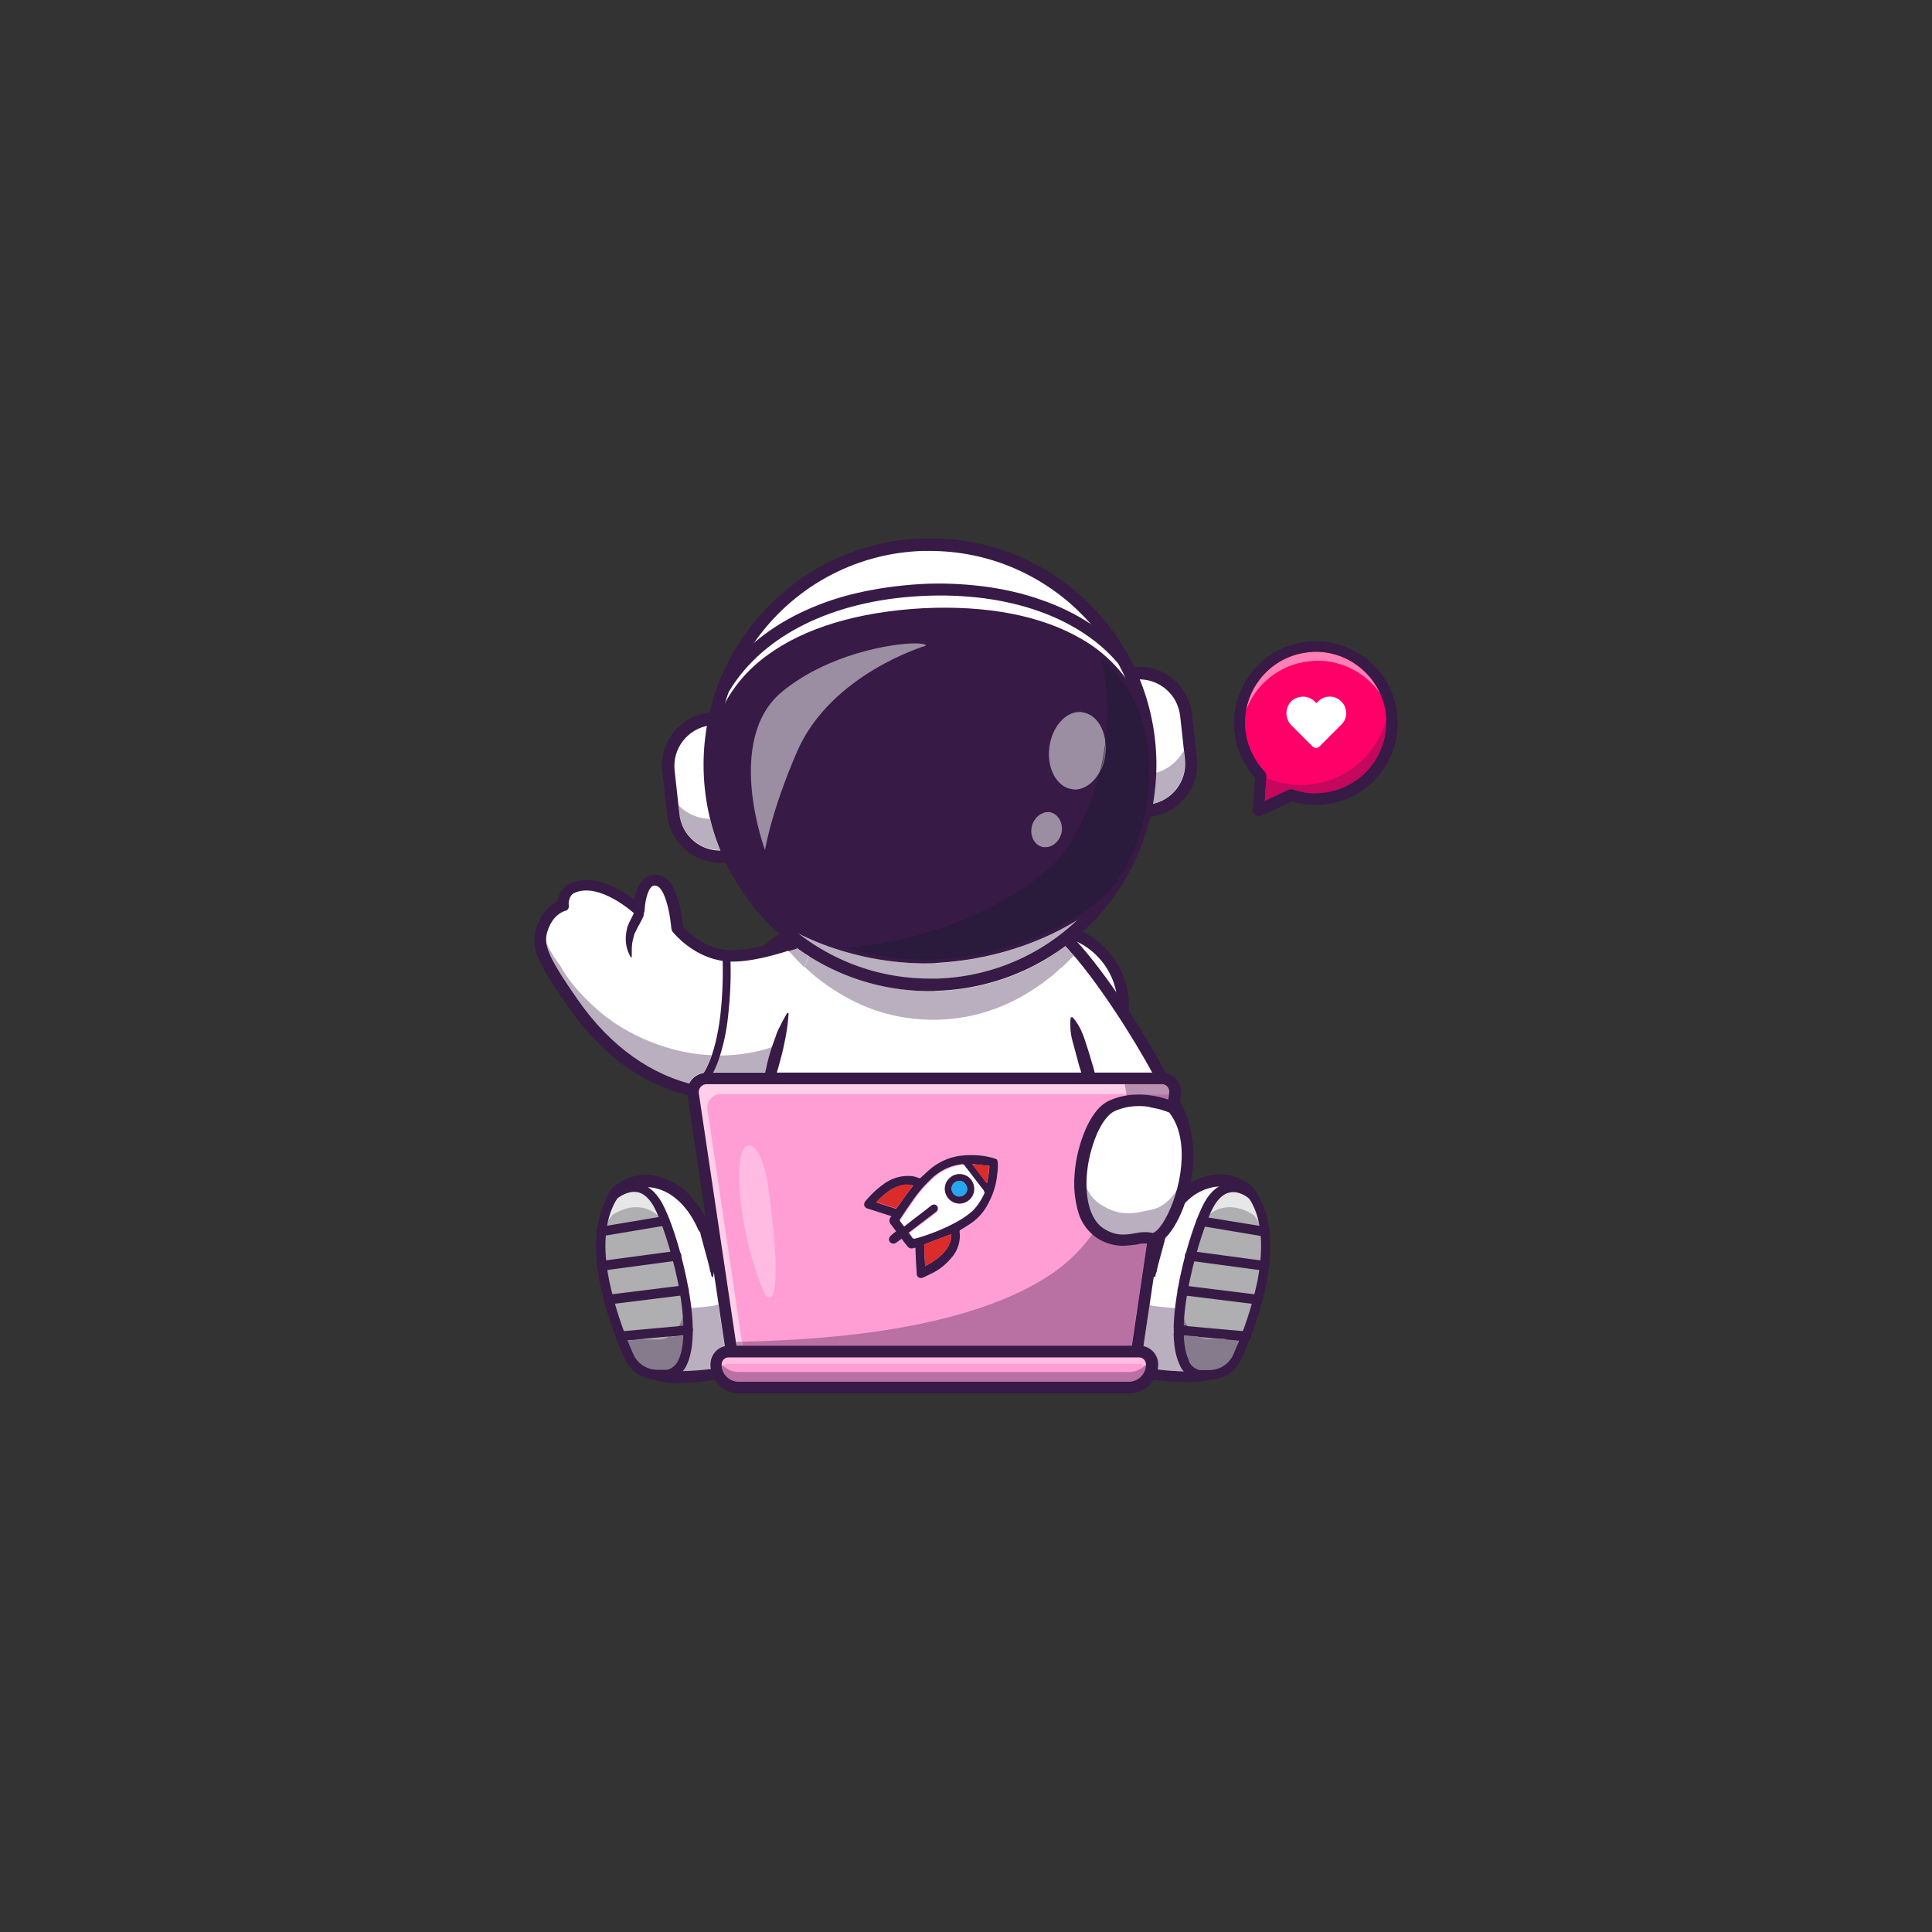 <?xml version="1.0" encoding="utf-8"?>
<!-- Generator: Adobe Illustrator 26.2.1, SVG Export Plug-In . SVG Version: 6.00 Build 0)  -->
<svg version="1.1" id="Layer_1" xmlns="http://www.w3.org/2000/svg" xmlns:xlink="http://www.w3.org/1999/xlink" x="0px" y="0px"
	 viewBox="0 0 600 600" style="enable-background:new 0 0 600 600;" xml:space="preserve">
<rect x="0" y="0" width="600" height="600" fill="#333333" stroke="none"/>
<style type="text/css">
	.st0{clip-path:url(#SVGID_00000085248030572053981110000008270270508044214920_);fill:#FFFFFF;}
	.st1{clip-path:url(#SVGID_00000085248030572053981110000008270270508044214920_);fill:#371A45;}
	.st2{clip-path:url(#SVGID_00000085248030572053981110000008270270508044214920_);}
	.st3{clip-path:url(#SVGID_00000166675739849152794910000000774089732495891633_);fill:#B9AFBE;}
	.st4{clip-path:url(#SVGID_00000085248030572053981110000008270270508044214920_);fill:#22A7F0;}
	.st5{clip-path:url(#SVGID_00000133496318013304053980000015682441644384379804_);fill:#B9AFBE;}
	.st6{clip-path:url(#SVGID_00000085248030572053981110000008270270508044214920_);fill:#AFAFB2;}
	.st7{clip-path:url(#SVGID_00000147202325077191900000000013225143087586390690_);fill:#FFFFFF;}
	.st8{clip-path:url(#SVGID_00000147202325077191900000000013225143087586390690_);fill:#C3BBC8;}
	.st9{clip-path:url(#SVGID_00000147202325077191900000000013225143087586390690_);fill:#E7E7E8;}
	.st10{clip-path:url(#SVGID_00000174603944657108741660000010681079885577722254_);fill:#B9AFBE;}
	.st11{clip-path:url(#SVGID_00000174603944657108741660000010681079885577722254_);fill:#8C7B94;}
	.st12{clip-path:url(#SVGID_00000174603944657108741660000010681079885577722254_);fill:#857B8C;}
	.st13{clip-path:url(#SVGID_00000174603944657108741660000010681079885577722254_);fill:#371A45;}
	.st14{clip-path:url(#SVGID_00000180352360953792025170000008338908467701995687_);fill:#FFFFFF;}
	.st15{clip-path:url(#SVGID_00000180352360953792025170000008338908467701995687_);fill:#E7E7E8;}
	.st16{clip-path:url(#SVGID_00000127042588981316332640000001846410341544192641_);fill:#857B8C;}
	.st17{clip-path:url(#SVGID_00000127042588981316332640000001846410341544192641_);fill:#B9AFBE;}
	.st18{clip-path:url(#SVGID_00000127042588981316332640000001846410341544192641_);fill:#371A45;}
	.st19{clip-path:url(#SVGID_00000090987803495164054580000003927219597447054501_);fill:#B9AFBE;}
	.st20{clip-path:url(#SVGID_00000090987803495164054580000003927219597447054501_);fill:#371A45;}
	.st21{clip-path:url(#SVGID_00000024717544989177789090000001734655548952089234_);fill:#B9AFBE;}
	.st22{clip-path:url(#SVGID_00000124849778600199267090000013693144315587832493_);fill:#B9AFBE;}
	.st23{clip-path:url(#SVGID_00000039093990403542651800000003973800746298451125_);fill:#B9AFBE;}
	.st24{clip-path:url(#SVGID_00000055698856897000865270000013467943363771254696_);fill:#9B8DA2;}
	.st25{clip-path:url(#SVGID_00000013153372135295027150000011396884072307163264_);fill:#9B8DA2;}
	.st26{clip-path:url(#SVGID_00000109016991204830395530000011056191817955178143_);fill:#2A1A3B;}
	.st27{clip-path:url(#SVGID_00000109016991204830395530000011056191817955178143_);fill:#6B6577;}
	.st28{clip-path:url(#SVGID_00000034793525745934358560000000723907055444574871_);fill:#9B8DA2;}
	.st29{clip-path:url(#SVGID_00000085248030572053981110000008270270508044214920_);fill:#FF9ED5;}
	.st30{clip-path:url(#SVGID_00000123425143726320055930000012912056130430844076_);fill:#FFBBE2;}
	.st31{clip-path:url(#SVGID_00000101098852201573786670000010643545327882516120_);fill:#B970A3;}
	.st32{clip-path:url(#SVGID_00000101098852201573786670000010643545327882516120_);fill:#B983AB;}
	.st33{clip-path:url(#SVGID_00000085248030572053981110000008270270508044214920_);fill:#FF66AC;}
	.st34{clip-path:url(#SVGID_00000144334387040827859470000008427342907311115926_);fill:#FFCFEA;}
	.st35{clip-path:url(#SVGID_00000080182727997708998080000000576132902859544732_);fill:#B970A3;}
	.st36{clip-path:url(#SVGID_00000080182727997708998080000000576132902859544732_);fill:#B990B0;}
	.st37{clip-path:url(#SVGID_00000164497812000644766430000003514094618046982792_);fill:#FFBBE2;}
	.st38{clip-path:url(#SVGID_00000085248030572053981110000008270270508044214920_);fill:#DB2C2C;}
	.st39{clip-path:url(#SVGID_00000080893898930185530020000002290944937633899153_);fill:#B9AFBE;}
	.st40{clip-path:url(#SVGID_00000080893898930185530020000002290944937633899153_);fill:#371A45;}
	.st41{clip-path:url(#SVGID_00000080893898930185530020000002290944937633899153_);fill:#8C5282;}
	.st42{clip-path:url(#SVGID_00000085248030572053981110000008270270508044214920_);fill:#FF0068;}
	.st43{clip-path:url(#SVGID_00000046329009975117965970000014666630832842993599_);fill:#FF80B4;}
	.st44{clip-path:url(#SVGID_00000039126946550518570900000012849368615102295995_);fill:#C3085D;}
	.st45{clip-path:url(#SVGID_00000039126946550518570900000012849368615102295995_);fill:#371A45;}
</style>
<g>
	<defs>
		<rect id="SVGID_1_" x="0.5" y="-0.5" width="600" height="600"/>
	</defs>
	<clipPath id="SVGID_00000018940391308830444490000011853678942765221276_">
		<use xlink:href="#SVGID_1_"  style="overflow:visible;"/>
	</clipPath>
</g>
<g>
	<g>
		<defs>
			<polyline id="SVGID_00000084503950184701218160000016428928871849642921_" points="166,167.3 434,167.3 434,432.7 166,432.7 
				166,167.3 			"/>
		</defs>
		<clipPath id="SVGID_00000173125751095519627400000006053322976365243298_">
			<use xlink:href="#SVGID_00000084503950184701218160000016428928871849642921_"  style="overflow:visible;"/>
		</clipPath>
		<path style="clip-path:url(#SVGID_00000173125751095519627400000006053322976365243298_);fill:#FFFFFF;" d="M325.1,396.6h-70.5
			c-12.1,0-22-9.9-22-22v-62.3c0-12.1,9.9-22,22-22h70.5c12.1,0,22,9.9,22,22v62.3C347.1,386.7,337.2,396.6,325.1,396.6L325.1,396.6
			"/>
		<path style="clip-path:url(#SVGID_00000173125751095519627400000006053322976365243298_);fill:#371A45;" d="M325.1,290.3
			c12.1,0,22,9.9,22,22v62.3c0,12.1-9.9,22-22,22h-70.5c-12.1,0-22-9.9-22-22v-62.3c0-12.1,9.9-22,22-22H325.1 M325.1,286.8h-70.5
			c-3.4,0-6.8,0.7-9.9,2c-6.1,2.6-11,7.5-13.6,13.6c-1.3,3.1-2,6.5-2,9.9v62.3c0,3.4,0.7,6.8,2,9.9c2.6,6.1,7.5,11,13.6,13.6
			c3.1,1.3,6.5,2,9.9,2h70.5c3.4,0,6.8-0.7,9.9-2c6.1-2.6,11-7.5,13.6-13.6c1.3-3.1,2-6.5,2-9.9v-62.3c0-3.4-0.7-6.8-2-9.9
			c-2.6-6.1-7.5-11-13.6-13.6C331.9,287.5,328.5,286.8,325.1,286.8"/>
		<path style="clip-path:url(#SVGID_00000173125751095519627400000006053322976365243298_);fill:#FFFFFF;" d="M345.5,358.1
			c-11,1.3-21.9,1.6-21.9,1.6s-5.6-27.8-7.1-49.6c-1.1-16.1-0.1-29,7.1-24.8c3.3,1.9,7.1,5.6,11.1,10.2c14.9,17.3,32,48.3,32.9,54.8
			C368.2,354.3,356.9,356.7,345.5,358.1L345.5,358.1"/>
		<path style="clip-path:url(#SVGID_00000173125751095519627400000006053322976365243298_);fill:#371A45;" d="M322.1,361.5l-0.3-1.5
			c0-0.2-3.4-17.2-5.6-34.9c-1.2-8.5-1.8-17-1.9-25.6c0.1-8.9,1.4-14,4.1-16c1.2-0.9,3.2-1.5,6.1,0.2c9.6,5.6,21.7,23.3,28.1,33.4
			c4.3,6.7,8.3,13.8,11.5,19.9c2.2,4.3,4.9,10,5.4,12.9c0.2,1.2-0.2,2.4-1,3.3c-1.5,1.8-4.7,3.3-10,4.5c-4.9,1.1-9.9,1.9-14.9,2.3
			c-10.1,1.1-19.7,1.4-19.8,1.4L322.1,361.5 M321.1,286.3c-0.2,0-0.4,0.1-0.6,0.2c-1.2,0.8-4.7,6.1-0.7,38.1
			c1.8,14.5,4.4,28.6,5.3,33.2c3.1-0.1,10.4-0.5,18-1.3c17.7-1.9,21.6-4.5,22.5-5.6c0.2-0.3,0.2-0.4,0.2-0.5
			c-0.5-3.5-7.2-17-16.3-31.4c-10.6-16.7-20.3-28.5-26.8-32.3C322.2,286.5,321.7,286.3,321.1,286.3L321.1,286.3"/>
		<path style="clip-path:url(#SVGID_00000173125751095519627400000006053322976365243298_);fill:#FFFFFF;" d="M267.7,284.2
			l-2.2,16.8l-1.3,9.6l-2.7,20.4c-4.1,2.6-8.5,4.6-13.1,6c-3.4,1.1-6.9,1.9-10.5,2.5c-7.2,1.1-14.6,0.9-21.7-0.6
			c-20.5-4.2-32.8-19.4-38.2-27.1c-10.3-14.8-11.9-18.8-9-25c2.2-4.8,5.9-5.6,5.9-5.6s-0.2-3.8,2.8-5.2c9-4.1,20.7,6.8,20.7,6.8
			s0.4-11.7,6.7-9c4.3,1.9,5.3,14.6,5.3,14.6s5.8,7.4,14.9,8.4c4.8,0.5,11.4-0.9,18-2.9l0.2-0.1c3.5-1.1,7-2.3,10.2-3.6
			c1.4-0.6,2.8-1.1,4.1-1.6C263.7,286.2,267.7,284.2,267.7,284.2L267.7,284.2"/>
		<g style="clip-path:url(#SVGID_00000173125751095519627400000006053322976365243298_);">
			<defs>
				<polyline id="SVGID_00000003093911115377996050000005600147834229345438_" points="167.8,289.6 261.9,289.6 261.9,340.2 
					167.8,340.2 167.8,289.6 				"/>
			</defs>
			<clipPath id="SVGID_00000003096738165920429780000013720611324100934792_">
				<use xlink:href="#SVGID_00000003093911115377996050000005600147834229345438_"  style="overflow:visible;"/>
			</clipPath>
			<path style="clip-path:url(#SVGID_00000003096738165920429780000013720611324100934792_);fill:#B9AFBE;" d="M239.8,325.1
				c-0.6,0.3-1.2,0.5-1.9,0.7c-5,1.4-9.9,2-14.4,2c-0.2,0.7-0.5,1.5-0.8,2.2c-0.4,1.1-0.9,2.1-1.4,3h16.3c0-0.1,0-0.2,0.1-0.3
				c0.2-0.8,0.4-1.6,0.5-2.3c0.2-0.8,0.4-1.5,0.6-2.3c0.2-0.8,0.5-1.5,0.7-2.3C239.7,325.6,239.8,325.4,239.8,325.1 M169.7,292.9
				c0.5,3.4,3.2,8.2,9.9,17.9c9.4,13.4,21.2,22.3,34.4,25.7c0.8-1.7,2.4-3.1,4.5-3.4c0.9-1.5,1.8-3.3,2.5-5.4
				c-16.7-0.7-29.5-9-34.5-13.3c-9-7.7-11.3-12.6-12.6-14.6C172.3,297.7,170.9,295.4,169.7,292.9"/>
		</g>
		<path style="clip-path:url(#SVGID_00000173125751095519627400000006053322976365243298_);fill:#371A45;" d="M228.6,342
			c-4.3,0-8.5-0.4-12.7-1.3c-9.4-2-18.2-6.3-25.6-12.6c-5.2-4.4-9.8-9.6-13.7-15.2c-5-7.2-8.2-12.2-9.7-16.1
			c-1.4-3.5-1.2-7.4,0.5-10.7c1.1-2.7,3.2-4.9,5.8-6.2c0.2-2.4,1.7-4.5,3.8-5.5c7.4-3.3,15.8,1.8,20,5c0-0.2,0.1-0.4,0.1-0.7
			c0.7-3.1,1.9-5.2,3.6-6.3c1.5-0.9,3.5-1,5.1-0.2c2.4,1,4.1,4,5.3,9.2c0.5,2.1,0.8,4.2,1,6.3c1.3,1.4,6.3,6.6,13.4,7.3
			c13,1.4,41-12.2,41.3-12.4c0.9-0.4,2-0.1,2.4,0.8c0.2,0.3,0.2,0.7,0.2,1l-6.2,46.8c-0.1,0.5-0.3,1-0.8,1.3
			c-4.2,2.6-8.7,4.7-13.4,6.2c-4.8,1.6-9.7,2.6-14.8,3.1C232.5,341.9,230.6,342,228.6,342L228.6,342 M175.4,282.9
			c-0.2,0.1-3,0.9-4.7,4.6c-2.3,5-1.7,8,8.9,23.2c10,14.3,22.8,23.4,37,26.4c10.5,2.1,21.3,1.4,31.4-1.9c4.1-1.3,8.1-3.1,11.8-5.3
			l5.6-42.7c-2.9,1.3-7.8,3.5-13.2,5.5c-12,4.5-21.2,6.5-27.1,5.8c-9.8-1.1-15.9-8.8-16.2-9.1c-0.2-0.3-0.3-0.6-0.4-1
			c-0.2-2.1-0.5-4.3-1-6.4c-1.3-5.5-2.8-6.5-3.2-6.7c-1.1-0.5-1.5-0.2-1.7-0.1c-1.5,1-2.3,4.9-2.4,7.4c0,1-0.9,1.8-1.9,1.7
			c-0.4,0-0.8-0.2-1.2-0.5c-0.1-0.1-10.9-10-18.7-6.5c-1.8,0.8-1.8,3.3-1.8,3.4C176.9,282,176.3,282.8,175.4,282.9L175.4,282.9"/>
		<path style="clip-path:url(#SVGID_00000173125751095519627400000006053322976365243298_);fill:#371A45;" d="M200,282.8
			c0,0.5,0,0.9-0.1,1.4c0,0.2-0.1,0.4-0.2,0.6c-0.1,0.2-0.1,0.3-0.2,0.5c-0.3,0.6-0.6,1.1-0.9,1.7c-0.3,0.5-0.6,1-0.8,1.5l-0.2,0.4
			c-0.1,0.1-0.1,0.2-0.2,0.4l-0.2,0.4l-0.2,0.4l-0.1,0.4l-0.1,0.4c0,0.1-0.1,0.3-0.1,0.4s-0.1,0.3-0.1,0.4c-0.1,0.5-0.3,1.1-0.3,1.7
			c-0.1,0.6-0.1,1.2-0.1,1.8c0,0.3,0,0.6,0,0.9c0,0.2,0,0.3,0,0.5s0,0.3,0,0.5v0c0,0.1-0.1,0.2-0.2,0.2l-0.2-0.1
			c-0.3-0.6-0.5-1.2-0.8-1.8c-0.7-1.9-0.8-3.9-0.5-5.9l0.1-0.5c0-0.2,0.1-0.3,0.1-0.5s0.1-0.3,0.1-0.5s0.1-0.3,0.2-0.5
			c0.2-0.6,0.5-1.2,0.8-1.8c0.3-0.6,0.6-1.1,0.8-1.6c0.2-0.3,0.3-0.7,0.5-1.1l0.2-0.4c0.3-0.7,1.2-1.1,1.9-0.8
			C199.6,281.8,200,282.3,200,282.8"/>
		<path style="clip-path:url(#SVGID_00000173125751095519627400000006053322976365243298_);fill:#371A45;" d="M214.3,340.2
			c-0.7,0-1.2-0.6-1.2-1.2c0-0.5,0.3-0.9,0.7-1.1c5-2.5,8.4-10.3,9.9-22.5c0.7-6.1,0.9-12.2,0.7-18.4c-0.1-0.7,0.4-1.3,1.1-1.3
			c0.7-0.1,1.3,0.4,1.3,1.1l0,0.1c0.3,6.3,0,12.5-0.7,18.8c-0.5,4.9-1.6,9.8-3.3,14.5c-2,5-4.6,8.4-7.9,10
			C214.6,340.1,214.4,340.2,214.3,340.2L214.3,340.2"/>
		<path style="clip-path:url(#SVGID_00000173125751095519627400000006053322976365243298_);fill:#FFFFFF;" d="M349.4,389.6H230.2
			c0,0,0.7-20.6,7.8-50.1c3.2-13.3,7.1-26.3,11.9-39.1c1.3-3.4,2.6-6.7,4-10.2c4.1-10,8.8-19.7,14-29.1h43.9
			c4.5,8.1,8.4,16.2,11.9,24.1c2.2,5.1,4.3,10.2,6.2,15.2c7,18.7,12.2,37.9,15.8,57.5C347.5,368.5,348.8,379,349.4,389.6
			L349.4,389.6"/>
		<path style="clip-path:url(#SVGID_00000173125751095519627400000006053322976365243298_);fill:#371A45;" d="M333.1,315.9
			c2.3,2.6,3.4,5.6,4.3,8.6c0.5,1.5,1,3,1.4,4.5c0.2,0.8,0.5,1.5,0.7,2.3c0.2,0.8,0.4,1.5,0.6,2.3l0.6,2.3c0.2,0.8,0.4,1.5,0.6,2.3
			l1.1,4.6c0.2,0.8,0.4,1.5,0.5,2.3l0.5,2.3l0.5,2.3c0.2,0.8,0.4,1.5,0.5,2.3l1,4.6c0.2,0.8,0.3,1.5,0.5,2.3l0.5,2.3l0.2,1.2
			l0.1,0.6l0.1,0.6l0.5,2.3c0.2,0.8,0.3,1.6,0.5,2.3c0.2,0.8,0.3,1.6,0.5,2.3c0.7,3.1,1.2,6.2,1.4,9.4c0,0.4,0.1,0.8,0.1,1.2
			l0.1,1.2c0,0.8,0,1.6,0,2.4c0,0.8,0,1.6-0.1,2.4c-0.1,0.8-0.1,1.6-0.2,2.4c0,0.2-0.2,0.3-0.3,0.2c-0.1,0-0.2-0.1-0.2-0.2
			c-0.6-1.5-1-3-1.5-4.6c-0.2-0.8-0.4-1.5-0.6-2.3l-0.3-1.1c-0.1-0.4-0.2-0.8-0.3-1.1c-0.4-1.5-0.7-3.1-1-4.6
			c-0.1-0.8-0.3-1.5-0.4-2.3c-0.1-0.8-0.2-1.5-0.4-2.3c-0.1-0.8-0.2-1.6-0.4-2.3s-0.3-1.5-0.4-2.3l-0.5-2.3l-0.1-0.6l-0.1-0.6
			L343,362l-0.5-2.3c-0.2-0.8-0.3-1.5-0.5-2.3l-1-4.6c-0.2-0.8-0.4-1.5-0.5-2.3l-0.6-2.3l-0.6-2.3c-0.1-0.4-0.2-0.8-0.3-1.1
			l-0.3-1.1l-1.2-4.5c-0.4-1.5-0.9-3-1.3-4.5c-0.2-0.8-0.4-1.5-0.6-2.3l-0.2-0.6l-0.2-0.6l-0.3-1.1c-0.4-1.5-0.8-3-1.2-4.5l-0.3-1.1
			c-0.1-0.4-0.2-0.8-0.3-1.1c-0.2-0.8-0.4-1.5-0.5-2.3c-0.1-0.8-0.2-1.6-0.2-2.4c0-0.4,0-0.8,0-1.2c0-0.4,0-0.9,0.1-1.3v0
			c0-0.2,0.2-0.3,0.3-0.3L333.1,315.9L333.1,315.9"/>
		<path style="clip-path:url(#SVGID_00000173125751095519627400000006053322976365243298_);fill:#371A45;" d="M229.9,389.6
			c-0.2-0.4-0.3-0.8-0.4-1.2c-0.1-0.4-0.2-0.8-0.3-1.2c-0.2-0.8-0.2-1.6-0.3-2.4c0-0.4,0-0.8,0-1.2s0-0.8,0-1.2l0.1-1.2
			c0-0.4,0-0.8,0.1-1.2c0.1-1.6,0.2-3.2,0.4-4.8c0.1-0.8,0.2-1.6,0.3-2.4c0-0.4,0.1-0.8,0.2-1.2l0.2-1.2l0.4-2.4
			c0.1-0.8,0.3-1.6,0.4-2.4c0.3-1.6,0.5-3.2,0.8-4.7c0.3-1.6,0.6-3.1,0.9-4.7c0.3-1.6,0.6-3.1,0.9-4.7c0.1-0.4,0.1-0.8,0.2-1.2
			l0.2-1.2l0.5-2.3l0.5-2.3c0-0.2,0.1-0.4,0.1-0.6l0.1-0.6l0.3-1.2l1.1-4.7c0.1-0.4,0.2-0.8,0.3-1.2c0.1-0.4,0.2-0.8,0.3-1.2
			c0.2-0.8,0.4-1.6,0.5-2.3c0.2-0.8,0.4-1.6,0.5-2.3c0.2-0.8,0.4-1.5,0.6-2.3c0.2-0.8,0.5-1.5,0.7-2.3c0.3-0.8,0.5-1.5,0.8-2.3
			l0.4-1.1c0.1-0.2,0.2-0.4,0.2-0.6c0.1-0.2,0.2-0.4,0.2-0.6c0.3-0.7,0.6-1.5,1-2.2s0.7-1.5,1.1-2.2c0.4-0.7,0.8-1.4,1.2-2.1
			c0.1-0.1,0.3-0.2,0.4-0.1c0.1,0.1,0.1,0.2,0.1,0.3c-0.2,3.2-0.7,6.4-1.4,9.5c-0.2,0.8-0.3,1.6-0.5,2.3c-0.2,0.8-0.4,1.5-0.6,2.3
			c-0.4,1.5-0.8,3-1.3,4.6c-0.2,0.8-0.4,1.5-0.6,2.3c-0.1,0.4-0.2,0.8-0.3,1.1c-0.1,0.4-0.2,0.8-0.3,1.1l-1.1,4.6l-0.3,1.2l-0.1,0.6
			c0,0.2-0.1,0.4-0.1,0.6l-0.5,2.3l-0.5,2.3l-0.2,1.2c-0.1,0.4-0.2,0.8-0.2,1.2c-1.3,6.2-2.1,12.5-3,18.7l-0.3,2.3
			c-0.1,0.8-0.2,1.6-0.3,2.3l-0.6,4.7c-0.1,0.8-0.2,1.6-0.3,2.3c-0.1,0.4-0.1,0.8-0.2,1.2c-0.1,0.4-0.1,0.8-0.2,1.2
			c-0.2,0.8-0.4,1.6-0.6,2.3c-0.1,0.4-0.3,0.8-0.4,1.2c-0.2,0.4-0.3,0.8-0.5,1.2c-0.1,0.1-0.3,0.2-0.4,0.1L229.9,389.6L229.9,389.6"
			/>
		<path style="clip-path:url(#SVGID_00000173125751095519627400000006053322976365243298_);fill:#FFFFFF;" d="M264.5,363.6
			c-6.8,2.8-17.3,2.2-24.5,1.3c-4.2-0.5-7.2-4.4-6.7-8.6c0.5-4,4-6.9,8-6.8c6.7,0.3,16.8,0.5,23.2-1L264.5,363.6"/>
		<path style="clip-path:url(#SVGID_00000173125751095519627400000006053322976365243298_);fill:#371A45;" d="M251,367.5
			c-3.7,0-7.5-0.3-11.2-0.7c-5.2-0.6-8.9-5.4-8.3-10.6c0.6-4.9,4.9-8.6,9.9-8.4c9.9,0.5,17.9,0.1,22.7-0.9c1-0.2,3.3-0.2,4.7,4.3
			c1.4,4.6,1.3,12.2-3.6,14.2C261.2,366.9,256.1,367.5,251,367.5L251,367.5 M240.9,351.4c-3.3,0-5.9,2.7-5.9,5.9
			c0,3,2.2,5.5,5.2,5.9c10.3,1.2,18.6,0.8,23.6-1.2c1.5-0.6,1.9-3,2-4c0.4-3.5-0.7-6.7-1.3-7.5c-6.5,1.4-16.2,1.3-23.3,0.9
			C241.1,351.4,241,351.4,240.9,351.4L240.9,351.4"/>
		<path style="clip-path:url(#SVGID_00000173125751095519627400000006053322976365243298_);fill:#FFFFFF;" d="M316.5,363.6
			c6.8,2.8,17.3,2.2,24.5,1.3c4.2-0.5,7.2-4.4,6.7-8.6c-0.5-4-4-6.9-8-6.8c-6.7,0.3-16.8,0.5-23.2-1L316.5,363.6"/>
		<path style="clip-path:url(#SVGID_00000173125751095519627400000006053322976365243298_);fill:#371A45;" d="M330.1,367.5
			c-5.1,0-10.2-0.5-14.2-2.2c-4.8-2-5-9.6-3.6-14.2c1.4-4.5,3.8-4.5,4.7-4.3c4.7,1.1,12.8,1.4,22.7,0.9c5.3-0.2,9.7,3.8,9.9,9.1
			c0.2,5-3.4,9.3-8.4,9.9C337.6,367.2,333.8,367.4,330.1,367.5L330.1,367.5 M316.5,350.5c-0.7,0.8-1.7,4-1.3,7.5c0.1,1,0.5,3.4,2,4
			c5,2,13.3,2.4,23.6,1.2c3.2-0.4,5.5-3.3,5.1-6.6c-0.4-3.1-3-5.3-6.1-5.2C332.8,351.7,323,351.8,316.5,350.5"/>
		<path style="clip-path:url(#SVGID_00000173125751095519627400000006053322976365243298_);fill:#FFFFFF;" d="M319.2,343.7v24
			c0,4.5-3.6,8.1-8.1,8.1h-44.3c-4.5,0-8.1-3.6-8.1-8.1v-24c0-4.5,3.6-8.1,8.1-8.1h44.3C315.5,335.6,319.2,339.2,319.2,343.7"/>
		<path style="clip-path:url(#SVGID_00000173125751095519627400000006053322976365243298_);fill:#371A45;" d="M311.1,377.6h-44.3
			c-5.5,0-9.9-4.4-9.9-9.9v-24c0-5.5,4.4-9.9,9.9-9.9h44.3c5.5,0,9.9,4.4,9.9,9.9v24C321,373.2,316.5,377.6,311.1,377.6L311.1,377.6
			 M266.8,337.4c-3.5,0-6.3,2.8-6.3,6.3v24c0,3.5,2.8,6.3,6.3,6.3h44.3c3.5,0,6.3-2.8,6.3-6.3v-24c0-3.5-2.8-6.3-6.3-6.3H266.8"/>
		<path style="clip-path:url(#SVGID_00000173125751095519627400000006053322976365243298_);fill:#22A7F0;" d="M311.6,355.7
			c0,3.9-3.1,7-7,7c-3.9,0-7-3.1-7-7c0-3.9,3.1-7,7-7h0C308.5,348.7,311.6,351.8,311.6,355.7"/>
		<path style="clip-path:url(#SVGID_00000173125751095519627400000006053322976365243298_);fill:#371A45;" d="M304.6,364
			c-4.6,0-8.3-3.7-8.3-8.3s3.7-8.3,8.3-8.3c4.6,0,8.3,3.7,8.3,8.3C312.9,360.3,309.2,364,304.6,364 M304.6,350
			c-3.1,0-5.6,2.5-5.6,5.6c0,3.1,2.5,5.6,5.6,5.6c3.1,0,5.6-2.5,5.6-5.6v0C310.2,352.6,307.7,350.1,304.6,350"/>
		<path style="clip-path:url(#SVGID_00000173125751095519627400000006053322976365243298_);fill:#371A45;" d="M284.8,377.2
			c-0.7,0-1.4-0.6-1.4-1.4v-16.5l-8.9-6.7v-17.1c0-0.7,0.6-1.4,1.3-1.4c0.7,0,1.4,0.6,1.4,1.3v0v15.8l8.9,6.7v17.8
			C286.1,376.6,285.5,377.2,284.8,377.2L284.8,377.2"/>
		<path style="clip-path:url(#SVGID_00000173125751095519627400000006053322976365243298_);fill:#FFFFFF;" d="M289.8,388.8
			c7.8,0,15.4-2.9,21.2-8.1c8.1-7.2,21.9-15.7,37-10.2c5.4,2,10,5.8,13,10.7c7.3-16.9,22.5-17.9,29.1-8.3c0,0-11.1,53-14.7,54.1
			c-5.2,1.7-17.6-0.1-17.6-0.1s-43.3-5.9-68.1-5.9c-24.7,0-68.1,5.9-68.1,5.9s-12.5,1.8-17.6,0.1c-3.6-1.2-14.7-54.1-14.7-54.1
			c6.6-9.6,21.9-8.5,29.1,8.3c3-4.9,7.6-8.7,13-10.7c15.1-5.5,28.9,3.1,37,10.2C274.4,385.9,282,388.7,289.8,388.8"/>
		<g style="clip-path:url(#SVGID_00000173125751095519627400000006053322976365243298_);">
			<defs>
				<polyline id="SVGID_00000120547192387827756520000007267791249858755770_" points="189.4,369 390.2,369 390.2,427.7 
					189.4,427.7 189.4,369 				"/>
			</defs>
			<clipPath id="SVGID_00000016041888346872159070000005335979654883815602_">
				<use xlink:href="#SVGID_00000120547192387827756520000007267791249858755770_"  style="overflow:visible;"/>
			</clipPath>
			<path style="clip-path:url(#SVGID_00000016041888346872159070000005335979654883815602_);fill:#B9AFBE;" d="M357,405.2l-1.9,12.9
				c2.6,0.6,4.5,3,4.5,5.7c0,0.5,0,1-0.1,1.5c2.4,0.3,6.1,0.6,9.4,0.6c0.3,0,0.6,0,0.9,0c-2-1.5-3.2-4.3-3.7-7.9c0,0,0,0,0,0l0,0
				c-0.1-1.1-0.2-2.2-0.3-3.3l-0.2,0c-0.8-0.1-1.4-0.8-1.3-1.6c0.1-0.8,0.7-1.4,1.5-1.4c0,0,0,0,0,0c0.1-1.7,0.2-3.6,0.4-5.4
				c-4.4-0.2-8.5-0.8-8.5-0.8S357.6,405.4,357,405.2 M223.1,405.1c-0.9,0.2-1.4,0.4-1.4,0.4s-4,0.6-8.5,0.8c0.2,1.9,0.4,3.7,0.4,5.4
				c0,0,0,0,0,0c0.8,0,1.4,0.6,1.5,1.4c0.1,0.8-0.5,1.5-1.3,1.6l-0.2,0c-0.2,5.2-1.3,9.3-3.9,11.3c0.3,0,0.6,0,0.9,0
				c3.6,0,7.7-0.4,10-0.7c-0.1-0.5-0.1-0.9-0.1-1.4c0-2.8,1.9-5.1,4.5-5.7L223.1,405.1"/>
		</g>
		<path style="clip-path:url(#SVGID_00000173125751095519627400000006053322976365243298_);fill:#371A45;" d="M210.8,429.5
			c-2.4,0.1-4.9-0.2-7.2-0.8c-1.3-0.4-2.3-1.8-4.4-8.1c-1.2-3.7-2.6-8.8-4.2-15.2c-2.9-11.5-5.7-24.4-6.8-29.5
			c-0.6-2.6,0.3-5.3,2.2-7.1c3.7-3.4,8.9-4.7,13.8-3.5c3.3,0.8,6.4,2.4,8.9,4.8c2.3,2.2,4.2,4.7,5.7,7.5c3.1-4,7.3-7.1,12.1-8.8
			c5.5-2,11.3-2.4,17-1.2c5.1,1.1,9.9,3.2,14.2,6c0.8,0.5,1.1,1.7,0.6,2.5c-0.5,0.8-1.7,1.1-2.5,0.6c-9.7-6.2-19.2-7.7-28-4.5
			c-5.1,1.8-9.3,5.4-12.1,10c-0.5,0.8-1.6,1.1-2.5,0.6c-0.3-0.2-0.5-0.5-0.7-0.8c-3-7-7.9-11.8-13.4-13c-3.8-0.9-7.7,0.1-10.6,2.7
			c-1,0.9-1.4,2.3-1.1,3.6c1,4.7,3.7,17,6.5,28.1c1.5,6.1,2.9,11.1,4,14.8c1.6,5.2,2.4,6.7,2.7,7.1c4.1,1.1,13.3,0.2,16.5-0.2h0
			c0.4-0.1,43.7-5.9,68.3-5.9c24.6,0,67.9,5.8,68.3,5.9h0c3.3,0.5,12.5,1.4,16.5,0.2c0.3-0.4,1.1-1.9,2.7-6.9
			c1.1-3.6,2.4-8.4,3.9-14.4c2.7-10.6,5.2-22.2,6.5-28.1c0.4-1.9-0.3-3.9-1.9-5.1c-3-2.2-6.8-2.9-10.3-1.8c-5.3,1.4-9.8,6-12.8,12.8
			c-0.4,0.9-1.5,1.3-2.4,0.9c-0.3-0.1-0.6-0.4-0.8-0.7c-2.8-4.6-7.1-8.1-12.1-10c-9-3.2-18.5-1.7-28.3,4.6c-0.8,0.5-2,0.3-2.5-0.5
			c-0.5-0.8-0.3-2,0.5-2.5c4.4-2.9,9.2-5,14.3-6.1c5.7-1.3,11.7-0.9,17.2,1.1c4.8,1.7,9,4.8,12.1,8.8c3.4-6.3,8.2-10.5,13.8-12.1
			c4.6-1.3,9.5-0.4,13.4,2.4c2.7,2,4,5.5,3.2,8.8c-1.4,6.3-4,18.5-6.8,29.4c-1.6,6.2-2.9,11.2-4.1,14.7c-2,6.1-3,7.4-4.3,7.8
			c-5.5,1.8-17.8,0.1-18.4,0c-0.7-0.1-43.6-5.9-67.8-5.9c-24.3,0-67.1,5.8-67.8,5.9C218.2,429.2,214.5,429.5,210.8,429.5
			L210.8,429.5"/>
		<path style="clip-path:url(#SVGID_00000173125751095519627400000006053322976365243298_);fill:#AFAFB2;" d="M372.3,427h3.2
			c3.8,0,7.2-2.2,8.7-5.7c4.8-10.8,13.6-34.5,5.4-49c-0.2-0.4-0.5-0.8-0.8-1.2c-0.4-0.6-7.9-7.2-13.6,3
			C370,383.6,358.9,424.2,372.3,427L372.3,427"/>
		<g style="clip-path:url(#SVGID_00000173125751095519627400000006053322976365243298_);">
			<defs>
				<polyline id="SVGID_00000152984318787954643520000004878433696678297000_" points="372.4,368.7 392.8,368.7 392.8,382.9 
					372.4,382.9 372.4,368.7 				"/>
			</defs>
			<clipPath id="SVGID_00000025421897647967458860000008519510343284687529_">
				<use xlink:href="#SVGID_00000152984318787954643520000004878433696678297000_"  style="overflow:visible;"/>
			</clipPath>
			<path style="clip-path:url(#SVGID_00000025421897647967458860000008519510343284687529_);fill:#FFFFFF;" d="M381,368.8
				c-1.9,0.6-3.9,2.1-5.7,5.4c0,0,0,0,0,0c0,0,0,0,0,0C377.1,370.9,379.1,369.3,381,368.8L381,368.8"/>
			<path style="clip-path:url(#SVGID_00000025421897647967458860000008519510343284687529_);fill:#C3BBC8;" d="M381.1,368.7
				C381,368.7,381,368.8,381.1,368.7L381.1,368.7C381,368.8,381,368.7,381.1,368.7"/>
			<path style="clip-path:url(#SVGID_00000025421897647967458860000008519510343284687529_);fill:#FFFFFF;" d="M374,376.8
				c-0.6,1.4-1.1,2.7-1.6,4.1c0,0,0,0,0,0C372.9,379.3,373.5,377.9,374,376.8"/>
			<path style="clip-path:url(#SVGID_00000025421897647967458860000008519510343284687529_);fill:#FFFFFF;" d="M391.7,377.4
				c0.5,1.7,0.8,3.5,1,5.3C392.6,381,392.3,379.2,391.7,377.4"/>
			<path style="clip-path:url(#SVGID_00000025421897647967458860000008519510343284687529_);fill:#E7E7E8;" d="M384.4,368.7h-3.1
				c-0.1,0-0.2,0-0.3,0.1c0,0,0,0-0.1,0c-1.9,0.6-3.9,2.1-5.7,5.4c0,0,0,0,0,0c-0.4,0.9-0.9,1.7-1.3,2.6c-0.5,1.2-1.1,2.6-1.6,4.1
				c0.1-0.2,0.3-0.4,0.4-0.6c2.9-4.2,6.3-5.4,9.2-5.4c4.2,0,7.5,2.5,7.5,2.5c0.3,0.4,0.6,0.8,0.9,1.2c1,1.4,1.8,2.9,2.4,4.4h0
				c0,0,0-0.1,0-0.1c-0.2-1.8-0.5-3.6-1-5.3c-0.5-1.8-1.2-3.5-2.1-5.1c-0.2-0.4-0.5-0.8-0.8-1.2
				C388.7,370.9,386.9,369.2,384.4,368.7"/>
		</g>
		<path style="clip-path:url(#SVGID_00000173125751095519627400000006053322976365243298_);fill:#371A45;" d="M392.7,384l-0.2,0
			l-19.7-3.3c-0.8-0.1-1.3-0.9-1.2-1.7c0.1-0.8,0.9-1.3,1.7-1.2L393,381c0.8,0.1,1.4,0.9,1.2,1.7C394.1,383.5,393.5,384,392.7,384"
			/>
		<path style="clip-path:url(#SVGID_00000173125751095519627400000006053322976365243298_);fill:#371A45;" d="M392.6,394.6l-0.2,0
			l-23.1-3.1c-0.8-0.1-1.4-0.8-1.3-1.7c0.1-0.8,0.8-1.4,1.7-1.3l0,0l23.1,3.1c0.8,0.1,1.4,0.9,1.3,1.7
			C394,394.1,393.4,394.7,392.6,394.6"/>
		<path style="clip-path:url(#SVGID_00000173125751095519627400000006053322976365243298_);fill:#371A45;" d="M390.6,405.1l-0.2,0
			l-23.4-2.9c-0.8-0.1-1.4-0.8-1.3-1.7c0.1-0.8,0.8-1.4,1.7-1.3l23.4,2.9c0.8,0.1,1.4,0.8,1.3,1.7
			C392,404.5,391.3,405.1,390.6,405.1L390.6,405.1"/>
		<path style="clip-path:url(#SVGID_00000173125751095519627400000006053322976365243298_);fill:#371A45;" d="M386.9,416.5l-0.1,0
			l-21-1.9c-0.8-0.1-1.4-0.8-1.3-1.6c0.1-0.8,0.8-1.4,1.6-1.4l21,1.9c0.8,0.1,1.4,0.8,1.4,1.6C388.3,415.9,387.6,416.5,386.9,416.5"
			/>
		<g style="clip-path:url(#SVGID_00000173125751095519627400000006053322976365243298_);">
			<defs>
				<polyline id="SVGID_00000018212173445928388300000007721271828675271596_" points="365.9,402.6 388.4,402.6 388.4,427 
					365.9,427 365.9,402.6 				"/>
			</defs>
			<clipPath id="SVGID_00000065033366891108359760000009688640732157797535_">
				<use xlink:href="#SVGID_00000018212173445928388300000007721271828675271596_"  style="overflow:visible;"/>
			</clipPath>
			<path style="clip-path:url(#SVGID_00000065033366891108359760000009688640732157797535_);fill:#B9AFBE;" d="M366.8,402.6
				L366.8,402.6c-0.2,1.2-0.3,2.4-0.5,3.6c0,0,0,0,0,0C366.5,405,366.6,403.8,366.8,402.6"/>
			<path style="clip-path:url(#SVGID_00000065033366891108359760000009688640732157797535_);fill:#8C7B94;" d="M366.3,406.2
				c-0.2,1.9-0.4,3.7-0.4,5.4c0,0,0,0,0,0C366,409.9,366.1,408.1,366.3,406.2C366.3,406.2,366.3,406.2,366.3,406.2"/>
			<path style="clip-path:url(#SVGID_00000065033366891108359760000009688640732157797535_);fill:#857B8C;" d="M388.4,410.7
				c-0.7,1-1.5,1.9-2.5,2.7l1.1,0.1c0.1,0,0.3,0,0.4,0.1C387.7,412.7,388.1,411.7,388.4,410.7L388.4,410.7 M366.8,402.6L366.8,402.6
				c-0.2,1.2-0.3,2.4-0.5,3.6c-0.2,1.9-0.4,3.7-0.4,5.4c0,0,0.1,0,0.1,0l2.7,0.2C367.4,409.5,366.9,406.3,366.8,402.6"/>
			<path style="clip-path:url(#SVGID_00000065033366891108359760000009688640732157797535_);fill:#8C7B94;" d="M366.2,417.9
				C366.2,418,366.2,418,366.2,417.9C366.2,418,366.2,418,366.2,417.9 M365.9,414.6c0,1.2,0.1,2.3,0.3,3.3
				C366.1,416.9,366,415.8,365.9,414.6L365.9,414.6"/>
			<path style="clip-path:url(#SVGID_00000065033366891108359760000009688640732157797535_);fill:#B9AFBE;" d="M382.6,423.8
				c-1.2,1.3-2.8,2.3-4.5,2.8c0,0,0,0,0,0C379.8,426.1,381.4,425.2,382.6,423.8"/>
			<path style="clip-path:url(#SVGID_00000065033366891108359760000009688640732157797535_);fill:#371A45;" d="M378.1,426.6
				c-0.8,0.2-1.7,0.4-2.6,0.4c0,0,0,0,0,0h-3.2h0l0,0h3.2c0,0,0,0,0,0C376.4,427,377.3,426.9,378.1,426.6
				C378.1,426.6,378.1,426.6,378.1,426.6"/>
			<path style="clip-path:url(#SVGID_00000065033366891108359760000009688640732157797535_);fill:#857B8C;" d="M365.9,414.6
				c0,1.2,0.1,2.3,0.3,3.3l0,0c0,0,0,0,0,0c0.7,4.8,2.5,8.3,6.1,9l0,0h0h3.2c0,0,0,0,0,0c0.9,0,1.7-0.1,2.6-0.4
				c1.7-0.5,3.3-1.5,4.5-2.8c0.7-0.7,1.2-1.6,1.6-2.5c0.6-1.4,1.3-3.1,2.1-4.9l-6.3-0.6c-0.5,0.1-0.9,0.1-1.4,0.1
				c-0.1,0-0.2,0-0.4,0h-3.8c-0.9-0.2-1.7-0.4-2.4-0.8L365.9,414.6"/>
			<path style="clip-path:url(#SVGID_00000065033366891108359760000009688640732157797535_);fill:#371A45;" d="M385.9,413.4
				c-1.7,1.3-3.7,2.2-5.9,2.5l6.3,0.6c0.4-0.9,0.7-1.9,1.1-2.8c-0.1,0-0.3-0.1-0.4-0.1L385.9,413.4 M365.9,411.6c0,0.5,0,0.9,0,1.3
				v0.5c0,0.4,0,0.8,0,1.1l0,0l6.1,0.5c-1.4-0.7-2.5-1.9-3.3-3.3l-2.7-0.2C366,411.6,366,411.6,365.9,411.6
				C365.9,411.6,365.9,411.6,365.9,411.6"/>
		</g>
		<path style="clip-path:url(#SVGID_00000173125751095519627400000006053322976365243298_);fill:#371A45;" d="M375.5,428.5h-3.2
			c-0.1,0-0.2,0-0.3,0c-2.7-0.6-4.9-2.5-5.8-5c-3-6.6-1.5-18,0.2-26.5c2.1-10.3,5.5-19.7,7.6-23.5c2-3.6,4.5-5.6,7.5-6.1
			c4.5-0.7,8.3,2.6,8.4,2.7c0.1,0.1,0.2,0.2,0.2,0.2c0.3,0.4,0.6,0.9,0.8,1.3c3.8,6.6,4.6,15.7,2.4,26.9c-1.7,8.1-4.3,15.9-7.7,23.4
			C383.8,425.9,379.9,428.5,375.5,428.5 M372.5,425.5h3.1c3.2,0,6.1-1.9,7.4-4.8c3.3-7.3,5.8-14.9,7.5-22.8c2-10.5,1.4-18.9-2-24.8
			c-0.2-0.3-0.4-0.6-0.6-0.9c-0.6-0.5-3.1-2.4-5.8-1.9c-2,0.3-3.8,1.9-5.3,4.6c-2,3.6-5.2,12.8-7.3,22.7
			c-2.4,11.3-2.5,20.1-0.4,24.6C369.4,423.8,370.8,425,372.5,425.5"/>
		<path style="clip-path:url(#SVGID_00000173125751095519627400000006053322976365243298_);fill:#AFAFB2;" d="M207.3,427h-3.2
			c-3.8,0-7.2-2.2-8.7-5.7c-4.8-10.8-13.6-34.5-5.4-49c0.2-0.4,0.5-0.8,0.8-1.2c0.4-0.6,7.9-7.2,13.6,3
			C209.6,383.6,220.7,424.2,207.3,427L207.3,427"/>
		<g style="clip-path:url(#SVGID_00000173125751095519627400000006053322976365243298_);">
			<defs>
				<polyline id="SVGID_00000091707620748458669630000007542147425664975800_" points="186.8,368.7 207.2,368.7 207.2,382.9 
					186.8,382.9 186.8,368.7 				"/>
			</defs>
			<clipPath id="SVGID_00000145026305596297897220000000337930895732114875_">
				<use xlink:href="#SVGID_00000091707620748458669630000007542147425664975800_"  style="overflow:visible;"/>
			</clipPath>
			<path style="clip-path:url(#SVGID_00000145026305596297897220000000337930895732114875_);fill:#FFFFFF;" d="M205.6,376.9
				c0.5,1.2,1,2.5,1.6,4c0,0,0,0,0,0C206.7,379.5,206.2,378.2,205.6,376.9"/>
			<path style="clip-path:url(#SVGID_00000145026305596297897220000000337930895732114875_);fill:#FFFFFF;" d="M187.9,377.4
				c-0.5,1.8-0.9,3.6-1.1,5.5C187,380.9,187.3,379.1,187.9,377.4"/>
			<path style="clip-path:url(#SVGID_00000145026305596297897220000000337930895732114875_);fill:#E7E7E8;" d="M198.3,368.7h-3.1
				c-2.4,0.5-4.2,2.2-4.4,2.5c-0.3,0.4-0.5,0.8-0.8,1.2c-0.9,1.6-1.6,3.3-2.1,5c-0.5,1.7-0.9,3.6-1.1,5.5c0,0,0,0.1,0,0.1l0,0
				c0.6-1.6,1.4-3,2.4-4.4c0.3-0.4,0.6-0.8,0.9-1.2c0,0,3.3-2.5,7.5-2.5c2.9,0,6.3,1.2,9.2,5.4c0.1,0.2,0.3,0.4,0.4,0.6
				c-0.5-1.5-1.1-2.8-1.6-4c-0.4-0.9-0.9-1.8-1.3-2.7C202.4,370.7,200.2,369.2,198.3,368.7"/>
		</g>
		<path style="clip-path:url(#SVGID_00000173125751095519627400000006053322976365243298_);fill:#371A45;" d="M186.8,384
			c-0.8,0-1.5-0.7-1.5-1.5c0-0.7,0.5-1.4,1.2-1.5l19.7-3.3c0.8-0.1,1.6,0.4,1.7,1.2c0.1,0.8-0.4,1.5-1.2,1.7l-19.7,3.3L186.8,384"/>
		<path style="clip-path:url(#SVGID_00000173125751095519627400000006053322976365243298_);fill:#371A45;" d="M187,394.6
			c-0.8,0-1.5-0.7-1.5-1.5c0-0.7,0.6-1.4,1.3-1.5l23.1-3.1c0.8-0.1,1.6,0.5,1.7,1.3c0.1,0.8-0.5,1.5-1.3,1.7l-23.1,3.1L187,394.6"/>
		<path style="clip-path:url(#SVGID_00000173125751095519627400000006053322976365243298_);fill:#371A45;" d="M189,405.1
			c-0.8,0-1.5-0.7-1.5-1.5c0-0.8,0.6-1.4,1.3-1.5l23.4-2.9c0.8-0.1,1.6,0.5,1.7,1.3c0.1,0.8-0.5,1.6-1.3,1.7l-23.4,2.9L189,405.1
			L189,405.1"/>
		<path style="clip-path:url(#SVGID_00000173125751095519627400000006053322976365243298_);fill:#371A45;" d="M192.7,416.5
			c-0.8,0-1.5-0.7-1.5-1.5c0-0.8,0.6-1.4,1.4-1.5l21-1.9c0.8-0.1,1.5,0.5,1.6,1.3c0.1,0.8-0.5,1.5-1.3,1.6l-21,1.9L192.7,416.5"/>
		<g style="clip-path:url(#SVGID_00000173125751095519627400000006053322976365243298_);">
			<defs>
				<polyline id="SVGID_00000142150293837154158930000015534781836235561121_" points="191.2,402.6 213.7,402.6 213.7,427 
					191.2,427 191.2,402.6 				"/>
			</defs>
			<clipPath id="SVGID_00000121247446480232349070000005758617469904463780_">
				<use xlink:href="#SVGID_00000142150293837154158930000015534781836235561121_"  style="overflow:visible;"/>
			</clipPath>
			<path style="clip-path:url(#SVGID_00000121247446480232349070000005758617469904463780_);fill:#857B8C;" d="M212.8,402.6
				L212.8,402.6c0,3.7-0.6,6.9-1.9,9.2l2.7-0.2c0,0,0.1,0,0.1,0C213.6,408.8,213.2,405.7,212.8,402.6"/>
			<path style="clip-path:url(#SVGID_00000121247446480232349070000005758617469904463780_);fill:#B9AFBE;" d="M191.2,410.7
				L191.2,410.7c0.3,1,0.7,2,1,2.9c0,0,0,0,0,0C191.8,412.7,191.5,411.7,191.2,410.7C191.2,410.7,191.2,410.7,191.2,410.7"/>
			<path style="clip-path:url(#SVGID_00000121247446480232349070000005758617469904463780_);fill:#857B8C;" d="M191.2,410.7
				c0.3,1,0.7,2,1,2.9c0.1,0,0.3-0.1,0.4-0.1l1.1-0.1C192.7,412.7,191.9,411.8,191.2,410.7"/>
			<path style="clip-path:url(#SVGID_00000121247446480232349070000005758617469904463780_);fill:#B9AFBE;" d="M193.3,416.4
				L193.3,416.4c0.7,1.8,1.4,3.5,2.1,4.9c1.2,2.6,3.5,4.6,6.2,5.3c0,0,0,0,0,0c-2.7-0.8-5-2.7-6.2-5.3
				C194.7,419.9,194,418.3,193.3,416.4"/>
			<path style="clip-path:url(#SVGID_00000121247446480232349070000005758617469904463780_);fill:#371A45;" d="M201.5,426.6
				C201.5,426.6,201.5,426.6,201.5,426.6c0.8,0.2,1.7,0.4,2.6,0.4c0,0,0,0,0,0h3.2l0,0h-3.2c0,0,0,0,0,0
				C203.2,427,202.3,426.9,201.5,426.6"/>
			<path style="clip-path:url(#SVGID_00000121247446480232349070000005758617469904463780_);fill:#857B8C;" d="M213.7,414.6
				l-6.1,0.6c-0.7,0.4-1.5,0.6-2.4,0.8h-3.8c-0.1,0-0.2,0-0.4,0c-0.5,0-0.9,0-1.4-0.1l-6.3,0.6c0.7,1.8,1.4,3.5,2.1,4.9
				c1.2,2.6,3.5,4.6,6.2,5.3c0.8,0.2,1.7,0.4,2.6,0.4c0,0,0,0,0,0h3.2l0,0C211.7,426.1,213.4,421.2,213.7,414.6"/>
			<path style="clip-path:url(#SVGID_00000121247446480232349070000005758617469904463780_);fill:#371A45;" d="M193.6,413.4
				l-1.1,0.1c-0.1,0-0.3,0-0.4,0.1c0,0,0,0,0,0c0.4,1,0.7,1.9,1.1,2.8l0,0l6.3-0.6C197.4,415.6,195.3,414.8,193.6,413.4
				 M213.6,411.6c0,0-0.1,0-0.1,0l-2.7,0.2c-0.8,1.4-1.9,2.6-3.3,3.3l6.1-0.6C213.7,413.6,213.7,412.6,213.6,411.6"/>
		</g>
		<path style="clip-path:url(#SVGID_00000173125751095519627400000006053322976365243298_);fill:#371A45;" d="M207.3,428.5h-3.2
			c-4.4,0-8.3-2.6-10.1-6.5c-3.4-7.5-6-15.4-7.7-23.4c-2.2-11.2-1.4-20.3,2.4-26.9c0.3-0.5,0.5-0.9,0.8-1.3c0.1-0.1,0.1-0.2,0.2-0.2
			c0.2-0.1,3.9-3.5,8.4-2.7c3,0.5,5.5,2.5,7.5,6.1c2.2,3.9,5.5,13.2,7.6,23.5c1.8,8.5,3.2,19.9,0.2,26.5c-1,2.5-3.2,4.4-5.8,5
			C207.5,428.5,207.4,428.5,207.3,428.5 M191.8,372.1c-0.2,0.3-0.4,0.6-0.6,0.9c-3.4,6-4.1,14.3-2,24.8c1.7,7.8,4.2,15.5,7.5,22.8
			c1.3,2.9,4.2,4.8,7.4,4.8h3.1c1.7-0.4,3-1.7,3.6-3.3c2.1-4.6,1.9-13.3-0.4-24.6c-2.1-9.9-5.3-19.1-7.3-22.7
			c-1.5-2.7-3.3-4.3-5.3-4.6C194.9,369.8,192.4,371.7,191.8,372.1"/>
		<path style="clip-path:url(#SVGID_00000173125751095519627400000006053322976365243298_);fill:#371A45;" d="M243.6,425.6
			c-0.7,0-1.4-0.6-1.4-1.4c0-0.2,0.1-0.4,0.2-0.6c5.7-10.8,5.7-23,0.2-36.1c-2.5-6.1-6-11.7-10.1-16.8c-0.5-0.6-0.4-1.4,0.1-1.9
			c0.6-0.5,1.4-0.4,1.9,0.1c4.4,5.3,7.9,11.2,10.6,17.5c2.5,5.7,3.9,11.7,4.2,17.9c0.4,7.1-1.2,14.3-4.5,20.6
			C244.6,425.3,244.1,425.6,243.6,425.6L243.6,425.6"/>
		<path style="clip-path:url(#SVGID_00000173125751095519627400000006053322976365243298_);fill:#371A45;" d="M336.5,425.6
			c-0.5,0-1-0.3-1.2-0.7c-3.3-6.3-4.9-13.5-4.5-20.6c0.3-6.2,1.8-12.2,4.2-17.9c2.6-6.3,6.2-12.2,10.6-17.5c0.5-0.6,1.4-0.6,1.9-0.1
			c0.6,0.5,0.6,1.3,0.1,1.9c-4.2,5.1-7.6,10.7-10.1,16.8c-5.5,13.2-5.4,25.3,0.2,36.1c0.3,0.7,0.1,1.5-0.6,1.8
			C336.9,425.6,336.7,425.6,336.5,425.6L336.5,425.6"/>
		<g style="clip-path:url(#SVGID_00000173125751095519627400000006053322976365243298_);">
			<defs>
				<polyline id="SVGID_00000176739090183033519740000009221792016968737441_" points="243.7,261.1 334.7,261.1 334.7,316.9 
					243.7,316.9 243.7,261.1 				"/>
			</defs>
			<clipPath id="SVGID_00000063601368698356925610000006865278646382886276_">
				<use xlink:href="#SVGID_00000176739090183033519740000009221792016968737441_"  style="overflow:visible;"/>
			</clipPath>
			<path style="clip-path:url(#SVGID_00000063601368698356925610000006865278646382886276_);fill:#B9AFBE;" d="M330.8,293.8
				c-0.9,0.7-1.9,1.4-2.9,2c0.6,1.6,1.2,3.1,1.8,4.7c0,0,0,0,0,0c0,0,0,0,0,0c1.3-1.2,2.5-2.4,3.7-3.7
				C332.6,295.7,331.7,294.7,330.8,293.8"/>
			<path style="clip-path:url(#SVGID_00000063601368698356925610000006865278646382886276_);fill:#371A45;" d="M332.3,292.7
				c-0.5,0.4-1,0.7-1.4,1.1c0.9,0.9,1.7,1.9,2.6,2.9c0.4-0.4,0.8-0.9,1.2-1.4l0,0l0,0C333.9,294.5,333.1,293.6,332.3,292.7"/>
			<path style="clip-path:url(#SVGID_00000063601368698356925610000006865278646382886276_);fill:#B9AFBE;" d="M247.5,294.5
				c-0.9,0.3-1.7,0.6-2.6,0.8c1.6,1.8,3.2,3.5,4.9,5.1c0,0,0,0,0,0c0.4-1.1,0.9-2.3,1.3-3.4C249.9,296.2,248.7,295.3,247.5,294.5"/>
			<path style="clip-path:url(#SVGID_00000063601368698356925610000006865278646382886276_);fill:#371A45;" d="M245.7,293.2
				c-0.7,0.2-1.4,0.4-2.1,0.7v0c0.4,0.5,0.8,1,1.3,1.5c0.8-0.3,1.7-0.5,2.6-0.8C246.9,294,246.3,293.6,245.7,293.2"/>
			<path style="clip-path:url(#SVGID_00000063601368698356925610000006865278646382886276_);fill:#B9AFBE;" d="M328,295.9
				c-10.8,7.3-23.5,11.4-36.7,11.9c-0.9,0-1.7,0-2.6,0h0c-13.8,0-26.7-4-37.5-10.9c-0.4,1.2-0.9,2.3-1.3,3.4
				c4.3,4.1,9.2,7.5,14.4,10.2c8,4.2,16.8,6.2,25.6,6.2c9.2,0,18.3-2.3,26.6-6.8c4.8-2.6,9.3-5.8,13.3-9.6c0,0,0,0,0,0
				C329.2,299,328.6,297.4,328,295.9"/>
		</g>
		<path style="clip-path:url(#SVGID_00000173125751095519627400000006053322976365243298_);fill:#FFFFFF;" d="M356.8,251.8
			c-0.8,0.1-1.5-0.5-1.5-1.2l0,0l-4.3-39.9c-0.1-0.8,0.5-1.5,1.2-1.5h0c8-0.9,15.2,4.9,16.1,13l1.5,13.6
			C370.7,243.7,364.9,250.9,356.8,251.8L356.8,251.8L356.8,251.8"/>
		<path style="clip-path:url(#SVGID_00000173125751095519627400000006053322976365243298_);fill:#371A45;" d="M356.7,252.2
			c-0.9,0-1.6-0.7-1.7-1.6l-4.3-39.9c-0.1-1,0.6-1.8,1.5-1.9c8.2-0.9,15.6,5.1,16.5,13.3l1.5,13.6c0.9,8.2-5.1,15.6-13.3,16.5l0-0.3
			l0,0.3L356.7,252.2L356.7,252.2 M353.8,209.4c-0.5,0-1,0-1.5,0.1c-0.6,0.1-1,0.6-0.9,1.2l4.3,39.9c0.1,0.6,0.6,1,1.2,0.9l0,0
			c7.8-0.8,13.5-7.9,12.7-15.7l-1.5-13.6C367.2,214.9,361.1,209.4,353.8,209.4L353.8,209.4"/>
		<g style="clip-path:url(#SVGID_00000173125751095519627400000006053322976365243298_);">
			<defs>
				<polyline id="SVGID_00000126318986289109575390000001716569325324483998_" points="354.2,229.3 369.9,229.3 369.9,251.8 
					354.2,251.8 354.2,229.3 				"/>
			</defs>
			<clipPath id="SVGID_00000046302601751251698500000000323931362258912910_">
				<use xlink:href="#SVGID_00000126318986289109575390000001716569325324483998_"  style="overflow:visible;"/>
			</clipPath>
			<path style="clip-path:url(#SVGID_00000046302601751251698500000000323931362258912910_);fill:#B9AFBE;" d="M367.6,233.2
				c-1.9,3.3-4.9,5.8-8.6,6.8c-0.1,3.2-0.4,6.4-1,9.6c6.3-1.4,10.6-7.3,9.9-13.8L367.6,233.2"/>
		</g>
		<path style="clip-path:url(#SVGID_00000173125751095519627400000006053322976365243298_);fill:#371A45;" d="M356.7,253.7
			c-1.7,0-3.1-1.3-3.3-3l-4.3-39.9c-0.2-1.8,1.1-3.4,2.9-3.6l0,0c9.1-1,17.2,5.6,18.2,14.7l1.5,13.6c1,9.1-5.6,17.2-14.7,18.2l0,0
			C356.9,253.7,356.8,253.7,356.7,253.7L356.7,253.7 M353,211l4.2,38.8c6.7-1,11.5-7.1,10.8-13.9l-1.5-13.6
			C365.7,215.5,359.8,210.6,353,211L353,211"/>
		<path style="clip-path:url(#SVGID_00000173125751095519627400000006053322976365243298_);fill:#FFFFFF;" d="M220.6,223.3
			c0.8-0.1,1.5,0.5,1.5,1.2l4.3,39.9c0.1,0.8-0.5,1.5-1.2,1.5c-8,0.9-15.2-4.9-16.1-13l-1.5-13.6
			C206.8,231.4,212.6,224.2,220.6,223.3"/>
		<path style="clip-path:url(#SVGID_00000173125751095519627400000006053322976365243298_);fill:#371A45;" d="M223.6,266.4
			c-7.6,0-14-5.8-14.9-13.4l-1.5-13.6c-0.9-8.2,5.1-15.6,13.3-16.5l0,0.3l0-0.3c1-0.1,1.8,0.6,1.9,1.5l4.3,39.9
			c0.1,1-0.6,1.8-1.5,1.9C224.7,266.3,224.2,266.4,223.6,266.4L223.6,266.4 M220.8,223.6l-0.1,0c-7.8,0.9-13.5,7.9-12.7,15.7
			l1.5,13.6c0.9,7.8,7.9,13.5,15.7,12.7c0.6-0.1,1-0.6,0.9-1.2l-4.3-39.9C221.8,224,221.3,223.6,220.8,223.6L220.8,223.6"/>
		<g style="clip-path:url(#SVGID_00000173125751095519627400000006053322976365243298_);">
			<defs>
				<polyline id="SVGID_00000017512777382403469240000017111390585356290435_" points="208.5,247.3 226.4,247.3 226.4,266 
					208.5,266 208.5,247.3 				"/>
			</defs>
			<clipPath id="SVGID_00000039853136396302511470000002349103661141966518_">
				<use xlink:href="#SVGID_00000017512777382403469240000017111390585356290435_"  style="overflow:visible;"/>
			</clipPath>
			<path style="clip-path:url(#SVGID_00000039853136396302511470000002349103661141966518_);fill:#B9AFBE;" d="M210.7,250.1l0.3,2.6
				c0.7,6.5,6.2,11.3,12.6,11.3c-1.3-3.1-2.3-6.4-3.2-9.7C216.8,254.3,213.3,252.7,210.7,250.1"/>
		</g>
		<path style="clip-path:url(#SVGID_00000173125751095519627400000006053322976365243298_);fill:#371A45;" d="M223.6,267.9
			c-8.4,0-15.5-6.4-16.4-14.8l-1.5-13.6c-1-9.1,5.6-17.2,14.7-18.2c1.8-0.2,3.4,1.1,3.6,2.9l4.3,39.9c0.2,1.8-1.1,3.4-2.9,3.6
			C224.8,267.9,224.2,267.9,223.6,267.9L223.6,267.9 M220.3,225.3c-6.7,1-11.5,7.1-10.8,13.9l1.5,13.6c0.7,6.8,6.7,11.8,13.5,11.3
			L220.3,225.3"/>
		<path style="clip-path:url(#SVGID_00000173125751095519627400000006053322976365243298_);fill:#FFFFFF;" d="M357.1,235.1
			c1.4,37.7-28.1,69.4-65.8,70.8c-37.7,1.4-69.4-28.1-70.8-65.8c-1.4-37.7,28.1-69.4,65.8-70.8C324,167.9,355.7,197.4,357.1,235.1
			L357.1,235.1"/>
		<path style="clip-path:url(#SVGID_00000173125751095519627400000006053322976365243298_);fill:#371A45;" d="M288.7,306.2
			c-38-0.1-68.7-30.9-68.6-68.8c0-26.7,15.5-50.9,39.7-62.2c34.4-16,75.3-1.1,91.3,33.3c16,34.4,1.1,75.3-33.3,91.3
			c-8.3,3.9-17.3,6-26.5,6.4C290.4,306.2,289.5,306.2,288.7,306.2L288.7,306.2 M288.8,169.5c-0.8,0-1.7,0-2.5,0
			c-37.5,1.4-66.8,32.9-65.5,70.5c1.3,36.5,31.3,65.5,67.9,65.5c0.8,0,1.7,0,2.5,0c37.5-1.4,66.9-32.9,65.5-70.4
			C355.4,198.5,325.4,169.6,288.8,169.5L288.8,169.5"/>
		<g style="clip-path:url(#SVGID_00000173125751095519627400000006053322976365243298_);">
			<defs>
				<polyline id="SVGID_00000026146567931022794800000014722051875972306085_" points="220.4,225.7 357.1,225.7 357.1,305.9 
					220.4,305.9 220.4,225.7 				"/>
			</defs>
			<clipPath id="SVGID_00000039096403829781675090000008359662659279721097_">
				<use xlink:href="#SVGID_00000026146567931022794800000014722051875972306085_"  style="overflow:visible;"/>
			</clipPath>
			<path style="clip-path:url(#SVGID_00000039096403829781675090000008359662659279721097_);fill:#B9AFBE;" d="M334.2,286
				c-1.8,1.1-3.8,2.2-5.8,3.2c-11.5,5.8-24.1,9.1-36.9,9.9c-1.5,0.1-3,0.1-4.5,0.1c0,0-0.1,0-0.1,0l0,0c-10.9-0.1-21.7-2.2-31.8-6.1
				c-2.5-1-4.9-2-7.2-3.1c11.3,8.8,25.4,14,40.8,14c0.8,0,1.6,0,2.5,0C307.9,303.3,322.9,296.6,334.2,286"/>
		</g>
		<path style="clip-path:url(#SVGID_00000173125751095519627400000006053322976365243298_);fill:#371A45;" d="M288.7,307.8
			c-38.8,0-70.2-31.5-70.2-70.3c0-17.8,6.7-34.9,18.9-47.9c26.4-28.4,70.9-30.1,99.3-3.6c28.4,26.4,30.1,70.9,3.6,99.3
			c-12.7,13.7-30.3,21.7-49,22.4C290.4,307.8,289.5,307.8,288.7,307.8L288.7,307.8 M288.8,171.1c-0.8,0-1.6,0-2.4,0
			c-36.7,1.3-65.3,32.1-64,68.8c1.3,35.7,30.6,64,66.3,64c0.8,0,1.6,0,2.5,0c36.7-1.3,65.3-32.1,64-68.8
			C353.8,199.4,324.5,171.1,288.8,171.1L288.8,171.1"/>
		<path style="clip-path:url(#SVGID_00000173125751095519627400000006053322976365243298_);fill:#371A45;" d="M356.9,236.8
			c0.7,12.9-2.8,25.8-9.9,36.6c-5.2,8-27.3,22.6-55.5,24.3c-26.2,1.6-50.7-11.2-56.6-18.6c-8.2-10.1-12.9-22.5-13.6-35.4
			c-1.8-35.4,27.8-51.6,65.3-53.5C324,188.4,355.1,201.5,356.9,236.8L356.9,236.8"/>
		<path style="clip-path:url(#SVGID_00000173125751095519627400000006053322976365243298_);fill:#371A45;" d="M286.9,299.2
			c-10.9-0.1-21.7-2.2-31.8-6.1c-9.5-3.7-17.9-8.8-21.3-13.1c-8.3-10.3-13.2-23-13.9-36.2c-0.6-8.1,0.9-16.2,4.3-23.6
			c3.2-6.7,8.1-12.4,14.2-16.8c11.5-8.4,28.1-13.4,48.1-14.5c20-1,37,2.3,49.3,9.5c6.5,3.7,11.9,8.9,15.8,15.2
			c4.1,7,6.4,14.9,6.7,23.1c0.7,13.2-2.9,26.3-10.1,37.4c-3,4.7-10.6,10.4-19.6,15c-11.5,5.8-24.1,9.1-36.9,9.9
			C290,299.2,288.4,299.2,286.9,299.2L286.9,299.2 M293.5,191.4c-2.3,0-4.6,0.1-6.9,0.2c-19.5,1-35.6,5.8-46.7,13.9
			c-12.4,9.1-18.2,21.9-17.4,38.2c0.7,12.7,5.3,24.8,13.3,34.7c2.4,3,9.1,8,20.2,12.2c11.2,4.4,23.3,6.4,35.3,5.8
			c12.5-0.8,24.7-4.1,35.9-9.7c10.4-5.2,16.5-10.8,18.6-14.1c6.9-10.6,10.3-23.2,9.7-35.8c-0.8-16.2-8-28.4-21.2-36.2
			C324,194.6,309.9,191.4,293.5,191.4L293.5,191.4"/>
		<g style="clip-path:url(#SVGID_00000173125751095519627400000006053322976365243298_);">
			<defs>
				<polyline id="SVGID_00000113312354299664302960000015003168531922313376_" points="325.8,221.1 343.4,221.1 343.4,245.2 
					325.8,245.2 325.8,221.1 				"/>
			</defs>
			<clipPath id="SVGID_00000128456828256521722450000014869501472394592385_">
				<use xlink:href="#SVGID_00000113312354299664302960000015003168531922313376_"  style="overflow:visible;"/>
			</clipPath>
			<path style="clip-path:url(#SVGID_00000128456828256521722450000014869501472394592385_);fill:#9B8DA2;" d="M335.3,221.1
				c-4.5,0-8.6,4.7-9.4,10.9c-0.9,6.6,2.3,12.5,7.1,13.1c0.3,0,0.6,0.1,0.8,0.1c3.1,0,6.1-2.3,7.9-5.8c0.7-2.9,1.2-5.9,1.6-8.8
				c-0.5-5-3.3-8.9-7.2-9.4C335.9,221.1,335.6,221.1,335.3,221.1"/>
		</g>
		<g style="clip-path:url(#SVGID_00000173125751095519627400000006053322976365243298_);">
			<defs>
				<polyline id="SVGID_00000106839872169417223230000017575065060135777941_" points="320.3,252.2 329.9,252.2 329.9,263.2 
					320.3,263.2 320.3,252.2 				"/>
			</defs>
			<clipPath id="SVGID_00000053512861268501737210000015700298112420533142_">
				<use xlink:href="#SVGID_00000106839872169417223230000017575065060135777941_"  style="overflow:visible;"/>
			</clipPath>
			<path style="clip-path:url(#SVGID_00000053512861268501737210000015700298112420533142_);fill:#9B8DA2;" d="M325.5,252.2
				c-2.2,0-4.3,1.7-5,4.2c-0.8,3,0.6,5.9,3.1,6.6c0.3,0.1,0.7,0.1,1,0.1h0.1c2.2,0,4.2-1.7,4.9-4.2c0.1-0.5,0.2-1,0.2-1.5v-0.3
				c-0.1-2.3-1.4-4.2-3.4-4.8C326.2,252.2,325.8,252.2,325.5,252.2"/>
		</g>
		<g style="clip-path:url(#SVGID_00000173125751095519627400000006053322976365243298_);">
			<defs>
				<polyline id="SVGID_00000173848446294620801900000016045430361830479786_" points="263.2,204.5 357,204.5 357,297.9 
					263.2,297.9 263.2,204.5 				"/>
			</defs>
			<clipPath id="SVGID_00000107583527966379335290000006604083603382848697_">
				<use xlink:href="#SVGID_00000173848446294620801900000016045430361830479786_"  style="overflow:visible;"/>
			</clipPath>
			<polyline style="clip-path:url(#SVGID_00000107583527966379335290000006604083603382848697_);fill:#2A1A3B;" points="342,204.5 
				342,204.5 342,204.5 342,204.5 			"/>
			<path style="clip-path:url(#SVGID_00000107583527966379335290000006604083603382848697_);fill:#2A1A3B;" d="M342.5,206.7
				c0.7,3.5,1.1,7,1.3,10.5c0.2,4.5,0.1,8.9-0.5,13.3c0.1,1.2,0.1,2.5-0.1,3.7c-0.2,1.9-0.8,3.6-1.5,5.1
				c-2.1,8.6-5.6,16.9-10.5,24.4c-6.2,9.5-31.5,26.6-64.4,30.3c6.7,1.6,13.5,2.5,20.4,2.5c1.4,0,2.7,0,4.1-0.1
				c12.5-0.8,24.7-4.1,35.9-9.7c10.4-5.2,16.5-10.8,18.6-14.1c6.9-10.6,10.3-23.2,9.7-35.8C354.9,224.4,350.6,214.3,342.5,206.7"/>
			<path style="clip-path:url(#SVGID_00000107583527966379335290000006604083603382848697_);fill:#2A1A3B;" d="M342,204.5
				c0.2,0.7,0.3,1.5,0.5,2.2c8,7.5,12.4,17.6,13.1,30.2c0.6,12.7-2.8,25.2-9.7,35.8c-2.1,3.2-8.2,8.8-18.6,14.1
				c-11.2,5.6-23.4,8.9-35.9,9.7c-1.4,0.1-2.7,0.1-4.1,0.1c-6.9,0-13.8-0.8-20.4-2.5c-1.2,0.1-2.4,0.3-3.7,0.4
				c7.8,2.3,15.8,3.5,23.9,3.5c1.4,0,2.9,0,4.3-0.1c28.2-1.7,50.4-16.3,55.5-24.3c7.1-10.9,10.6-23.7,9.9-36.6
				C356.2,222.6,350.7,212,342,204.5"/>
			<path style="clip-path:url(#SVGID_00000107583527966379335290000006604083603382848697_);fill:#6B6577;" d="M343.4,230.6
				c-0.4,3-0.9,5.9-1.6,8.8c0.8-1.5,1.3-3.2,1.5-5.1C343.5,233,343.5,231.8,343.4,230.6"/>
		</g>
		<path style="clip-path:url(#SVGID_00000173125751095519627400000006053322976365243298_);fill:#371A45;" d="M224.8,215.2
			c-1,0-1.8-0.8-1.8-1.8c0-0.4,0.1-0.7,0.3-1c2.9-4.8,6.5-9,10.8-12.7c4.4-3.8,9.3-6.9,14.5-9.4c5.6-2.7,11.4-4.7,17.4-6.1
			c6.5-1.5,13.1-2.4,19.7-2.8c6.6-0.4,13.1-0.1,19.7,0.7c6.1,0.8,12.1,2.1,18,4.2c5.5,1.9,10.7,4.4,15.5,7.6c4.6,3,8.7,6.8,12.1,11
			c0.7,0.8,0.6,1.9-0.1,2.6c-0.7,0.6-1.6,0.6-2.3,0.1l-0.2-0.1l-0.1-0.2c-12.3-15.5-35-23.6-62.2-22.2c-27.4,1.4-49,12.1-59.5,29.3
			l0,0.1l-0.1,0.1C225.9,215,225.4,215.2,224.8,215.2L224.8,215.2"/>
		<g style="clip-path:url(#SVGID_00000173125751095519627400000006053322976365243298_);">
			<defs>
				<polyline id="SVGID_00000147910542507131984470000015545967752681433774_" points="233.2,199.8 287.5,199.8 287.5,264 
					233.2,264 233.2,199.8 				"/>
			</defs>
			<clipPath id="SVGID_00000004533383759789009450000009520641815239148949_">
				<use xlink:href="#SVGID_00000147910542507131984470000015545967752681433774_"  style="overflow:visible;"/>
			</clipPath>
			<path style="clip-path:url(#SVGID_00000004533383759789009450000009520641815239148949_);fill:#9B8DA2;" d="M237.5,264
				C237.5,264,237.5,264,237.5,264L237.5,264C237.5,264,237.5,264,237.5,264 M284.6,199.8h-0.3c-7.6,0-27.3,3.4-41.4,15
				c-18,14.8-5.5,48.8-5.3,49.2c0-0.2,1.9-12,9.9-30.5c10.5-24.3,40.1-33,40.1-33C287.6,200.1,286.5,199.9,284.6,199.8"/>
		</g>
		<path style="clip-path:url(#SVGID_00000173125751095519627400000006053322976365243298_);fill:#371A45;" d="M362.5,381.6
			c0,0.3-0.1,0.6-0.2,0.9c-0.1,0.3-0.1,0.6-0.2,0.9c-0.1,0.6-0.3,1.2-0.4,1.9c-0.3,1.2-0.7,2.5-1,3.7c-0.3,1.2-0.7,2.5-1,3.7
			l-0.2,0.9c-0.1,0.3-0.2,0.6-0.2,0.9l-0.1,0.5l-0.1,0.2l-0.1,0.2c-0.1,0.3-0.1,0.6-0.2,1v0c0,0.1-0.1,0.2-0.3,0.2l-0.2-0.2
			c-0.1-0.7-0.2-1.3-0.3-2L358,394c0-0.2,0-0.3,0-0.5c0-0.3,0-0.7,0-1c0-1.3,0-2.7,0.1-4c0.1-1.3,0.3-2.6,0.5-3.9
			c0.1-0.7,0.3-1.3,0.5-1.9c0.1-0.3,0.2-0.6,0.3-1c0.1-0.3,0.2-0.6,0.4-0.9c0.3-0.8,1.2-1.1,2-0.8
			C362.2,380.2,362.6,380.8,362.5,381.6L362.5,381.6"/>
		<path style="clip-path:url(#SVGID_00000173125751095519627400000006053322976365243298_);fill:#371A45;" d="M220.1,380.7
			c0.1,0.3,0.2,0.6,0.4,0.9c0.1,0.3,0.2,0.6,0.3,1c0.2,0.6,0.3,1.3,0.5,1.9c0.2,1.3,0.4,2.6,0.5,3.9c0.1,1.3,0.2,2.7,0.1,4
			c0,0.3,0,0.7,0,1c0,0.2,0,0.3,0,0.5l-0.1,0.5c-0.1,0.7-0.2,1.3-0.3,2c0,0.1-0.1,0.2-0.3,0.2l-0.2-0.2v0c-0.1-0.3-0.2-0.6-0.2-1
			l-0.1-0.2l-0.1-0.2l-0.1-0.5c-0.1-0.3-0.1-0.6-0.2-0.9l-0.2-0.9c-0.3-1.3-0.7-2.5-1-3.7c-0.3-1.2-0.7-2.5-1-3.7
			c-0.2-0.6-0.3-1.2-0.5-1.9c-0.1-0.3-0.1-0.6-0.2-0.9c-0.1-0.3-0.1-0.6-0.2-0.9l0,0c-0.1-0.8,0.5-1.6,1.3-1.7
			C219.1,379.7,219.8,380.1,220.1,380.7L220.1,380.7"/>
		<path style="clip-path:url(#SVGID_00000173125751095519627400000006053322976365243298_);fill:#FF9ED5;" d="M350.7,430.9H229.5
			c-3.9,0-7.1-3.2-7.1-7.1c0-2.3,1.8-4.1,4.1-4.1h127.3c2.3,0,4.1,1.8,4.1,4.1C357.8,427.7,354.6,430.9,350.7,430.9L350.7,430.9
			L350.7,430.9"/>
		<g style="clip-path:url(#SVGID_00000173125751095519627400000006053322976365243298_);">
			<defs>
				<polyline id="SVGID_00000023267493066264706490000008861284894026487432_" points="222.4,419.7 357.8,419.7 357.8,426 
					222.4,426 222.4,419.7 				"/>
			</defs>
			<clipPath id="SVGID_00000013171154814662928760000007870305918967871646_">
				<use xlink:href="#SVGID_00000023267493066264706490000008861284894026487432_"  style="overflow:visible;"/>
			</clipPath>
			<path style="clip-path:url(#SVGID_00000013171154814662928760000007870305918967871646_);fill:#FFBBE2;" d="M353.7,421.5H226.4
				c-1.2,0-2.2,1-2.3,2.2c0.1,0.1,0.2,0.3,0.4,0.4c0.6-0.3,1.2-0.5,1.9-0.5h127.3c0,0,0,0,0,0c0.7,0,1.3,0.2,1.9,0.5
				c0.1-0.1,0.3-0.2,0.4-0.4C355.9,422.5,354.9,421.5,353.7,421.5"/>
		</g>
		<g style="clip-path:url(#SVGID_00000173125751095519627400000006053322976365243298_);">
			<defs>
				<polyline id="SVGID_00000126293522821561050960000007704890483091494277_" points="222.4,421.7 357.8,421.7 357.8,430.9 
					222.4,430.9 222.4,421.7 				"/>
			</defs>
			<clipPath id="SVGID_00000019639361971838178170000002381682749555823264_">
				<use xlink:href="#SVGID_00000126293522821561050960000007704890483091494277_"  style="overflow:visible;"/>
			</clipPath>
			<path style="clip-path:url(#SVGID_00000019639361971838178170000002381682749555823264_);fill:#B970A3;" d="M355.6,424.1
				c-1.3,1.2-3.1,2-4.9,2H229.5c0,0,0,0,0,0c-1.9,0-3.6-0.7-4.9-2c-0.1,0.1-0.2,0.1-0.4,0.2c0.2,2.7,2.5,4.8,5.3,4.8h121.2
				c2.8,0,5-2.1,5.3-4.8C355.9,424.2,355.7,424.1,355.6,424.1"/>
			<path style="clip-path:url(#SVGID_00000019639361971838178170000002381682749555823264_);fill:#B983AB;" d="M356,423.7
				c-0.1,0.1-0.2,0.3-0.4,0.4c0.1,0.1,0.2,0.1,0.3,0.2c0-0.2,0-0.3,0-0.5C356,423.8,356,423.7,356,423.7 M224.2,423.7
				c0,0,0,0.1,0,0.1c0,0.2,0,0.3,0,0.5c0.1-0.1,0.2-0.1,0.4-0.2C224.4,424,224.3,423.8,224.2,423.7"/>
		</g>
		<path style="clip-path:url(#SVGID_00000173125751095519627400000006053322976365243298_);fill:#371A45;" d="M350.7,432.7H229.5
			c-4.9,0-8.9-4-8.9-8.9c0-3.3,2.6-5.9,5.9-5.9h127.3c3.3,0,5.9,2.6,5.9,5.9C359.6,428.7,355.6,432.7,350.7,432.7L350.7,432.7
			 M226.4,421.5c-1.3,0-2.3,1-2.3,2.3c0,2.9,2.4,5.3,5.3,5.3h121.2c2.9,0,5.3-2.4,5.3-5.3c0-1.3-1-2.3-2.3-2.3H226.4"/>
		<path style="clip-path:url(#SVGID_00000173125751095519627400000006053322976365243298_);fill:#FF66AC;" d="M364.9,339.7l-11.9,80
			H227.1l-0.4-2.9l-11.4-77.1c-0.3-2.3,1.2-4.4,3.5-4.8c0.2,0,0.4,0,0.6,0h141.3c2.3,0,4.2,1.9,4.2,4.2
			C364.9,339.3,364.9,339.5,364.9,339.7L364.9,339.7"/>
		<path style="clip-path:url(#SVGID_00000173125751095519627400000006053322976365243298_);fill:#FF9ED5;" d="M365.1,340.1l-11.9,80
			H227.4l-0.4-2.9l-11.4-77.1c-0.3-2.3,1.2-4.4,3.5-4.8c0.2,0,0.4,0,0.6,0H361c2.3,0,4.2,1.9,4.2,4.2
			C365.2,339.7,365.2,339.9,365.1,340.1L365.1,340.1"/>
		<g style="clip-path:url(#SVGID_00000173125751095519627400000006053322976365243298_);">
			<defs>
				<polyline id="SVGID_00000170964434663434467630000003176903808172014775_" points="215.2,334.9 364.9,334.9 364.9,419.7 
					215.2,419.7 215.2,334.9 				"/>
			</defs>
			<clipPath id="SVGID_00000168808697940192676440000012161828093426790543_">
				<use xlink:href="#SVGID_00000170964434663434467630000003176903808172014775_"  style="overflow:visible;"/>
			</clipPath>
			<path style="clip-path:url(#SVGID_00000168808697940192676440000012161828093426790543_);fill:#FFCFEA;" d="M349.3,336.7H219.4
				c-1.3,0-2.4,1.1-2.4,2.4c0,0.1,0,0.2,0,0.3l11.5,77.4c0.6,0,1.2,0,1.9-0.1l-10.7-72.1c-0.3-2.3,1.2-4.4,3.5-4.8
				c0.2,0,0.4,0,0.6,0h126C349.7,338.7,349.5,337.7,349.3,336.7"/>
		</g>
		<g style="clip-path:url(#SVGID_00000173125751095519627400000006053322976365243298_);">
			<defs>
				<polyline id="SVGID_00000086667192565890927020000002264431931758520205_" points="228,334.9 363.1,334.9 363.1,419.7 
					228,419.7 228,334.9 				"/>
			</defs>
			<clipPath id="SVGID_00000132079802531741443860000014689263664294645943_">
				<use xlink:href="#SVGID_00000086667192565890927020000002264431931758520205_"  style="overflow:visible;"/>
			</clipPath>
			<path style="clip-path:url(#SVGID_00000132079802531741443860000014689263664294645943_);fill:#B970A3;" d="M340.3,381.8
				c-3.6,5.3-8.2,10.2-14.3,14.2c-29,19.2-80,20.2-95.6,20.7l0.2,1.2h120.8l5-33.5c-0.2,0-0.4,0-0.6,0c-0.7,0-1.5,0.1-2.3,0.2
				c-0.3,0-0.6,0.1-0.9,0.1c-0.7,0.1-1.5,0.2-2.2,0.3c0,0,0,0,0,0c0,0,0,0,0,0c-0.5,0-0.9,0.1-1.4,0.1c-2.1,0-4.5-0.5-7.2-2.2
				C341.2,382.6,340.8,382.2,340.3,381.8 M363,339.8h-13.2c0.1,0.7,0.2,1.4,0.2,2.1c1.2-0.2,2.4-0.3,3.6-0.3c3.7,0,6.9,0.9,8.8,1.5
				L363,339.8"/>
			<path style="clip-path:url(#SVGID_00000132079802531741443860000014689263664294645943_);fill:#B990B0;" d="M230.4,416.7
				c-0.7,0-1.3,0-1.9,0.1l0.2,1.1h1.9L230.4,416.7 M360.7,336.7h-11.4c0.2,1,0.4,2,0.6,3.2H363l0.1-0.4c0.2-1.3-0.7-2.5-2-2.7
				C361,336.7,360.8,336.7,360.7,336.7"/>
		</g>
		<path style="clip-path:url(#SVGID_00000173125751095519627400000006053322976365243298_);fill:#371A45;" d="M354.6,421.5h-129
			L213.5,340c-0.5-3.3,1.8-6.3,5.1-6.8c0.3,0,0.6-0.1,0.9-0.1h141.3c3.3,0,6,2.7,6,6c0,0.3,0,0.6-0.1,0.9L354.6,421.5 M228.7,417.9
			h122.8l11.6-78.5c0.2-1.3-0.7-2.5-2-2.7c-0.1,0-0.2,0-0.3,0H219.4c-1.3,0-2.4,1.1-2.4,2.4c0,0.1,0,0.2,0,0.3L228.7,417.9"/>
		<g style="clip-path:url(#SVGID_00000173125751095519627400000006053322976365243298_);">
			<defs>
				<polyline id="SVGID_00000075843900446590389080000001778434552141819017_" points="229.6,355.7 240.9,355.7 240.9,402.9 
					229.6,402.9 229.6,355.7 				"/>
			</defs>
			<clipPath id="SVGID_00000166637126626126749750000007233268934695398566_">
				<use xlink:href="#SVGID_00000075843900446590389080000001778434552141819017_"  style="overflow:visible;"/>
			</clipPath>
			<path style="clip-path:url(#SVGID_00000166637126626126749750000007233268934695398566_);fill:#FFBBE2;" d="M232.6,355.7
				c-1.4,0-2.6,2-2.9,6.3c-0.8,10.6,2.7,28.5,7.5,39.1v0c0.5,1.1,1.1,1.9,1.7,1.9h0.1c1,0,1.9-2.2,1.9-8.4v-0.7
				c0-5.4-0.7-13.6-2.4-25.7C237.4,360.1,234.7,355.7,232.6,355.7"/>
		</g>
		<path style="clip-path:url(#SVGID_00000173125751095519627400000006053322976365243298_);fill:#371A45;" d="M309.7,364.6
			c0.2-1.4,0.3-2.7,0.1-4.1c-0.1-0.1-0.2-0.3-0.3-0.5c-0.4-0.1-0.8-0.3-1.2-0.4c-2.8-0.8-5.8-1-8.7-0.8c-3.8,0.2-7.4,1.6-10.4,4
			c-1.1,0.9-2.1,1.9-3.1,2.8c-0.2,0.3-0.6,0.4-0.9,0.2c-0.9-0.4-1.9-0.6-2.9-0.6c-2.6-0.1-5.1,0.7-7.3,2.1c-2.3,1.6-4.4,3.5-6.2,5.7
			c-0.5,0.5-0.6,1.4-0.1,1.9c0.2,0.2,0.5,0.4,0.7,0.4c0.7,0.2,1.4,0.5,2.2,0.7c1.7,0.6,3.5,1.1,5.2,1.7l0,0.1l-0.1,0.1
			c-0.7,0.7-0.6,1.9,0.1,2.5l0.1,0.1c0.1,0.1,0.2,0.2,0.2,0.3c0.4,0.5,0.8,1.1,1.2,1.6c-0.6,0.4-1.1,0.8-1.6,1.3
			c-0.3,0.2-0.5,0.6-0.6,0.9c-0.1,0.5,0.1,1.1,0.6,1.4c0.5,0.3,1.1,0.3,1.5,0c0.6-0.4,1.2-0.9,1.8-1.3c0.6,0.8,1.1,1.5,1.7,2.2
			c0.4,0.7,1.3,1,2,0.7c0.2-0.1,0.3-0.1,0.6-0.1c0,0.2,0,0.4,0,0.5c0.1,2.5,0.2,5,0.4,7.5c-0.1,0.7,0.5,1.4,1.3,1.4
			c0.3,0,0.6-0.1,0.8-0.2c1-0.5,1.9-0.9,2.9-1.4c2.2-1.1,4.1-2.7,5.7-4.6c2.1-2.3,3-5.3,2.6-8.3c0-0.2,0.1-0.3,0.2-0.4
			c1-0.6,2-1.2,2.9-1.8c2.2-1.4,4-3.3,5.3-5.5C308.3,371.4,309.4,368.1,309.7,364.6 M278.3,375.4l-6.2-2c2.2-2.3,4.5-4.4,7.7-5.2
			c1.3-0.4,2.6-0.4,3.8,0C281.8,370.5,280.1,372.9,278.3,375.4 M295.1,385.6c-0.5,1.6-1.5,3-2.7,4.1c-1.5,1.4-3.2,2.6-5.1,3.5
			c-0.1-2.3-0.2-4.5-0.3-6.7c2.8-1.1,5.6-2.2,8.4-3.2C295.4,384.1,295.4,384.9,295.1,385.6 M305.5,370.3c-0.9,2.1-2.2,4.1-3.8,5.7
			c-1.3,1.2-2.8,2.3-4.4,3.1c-4.3,2.3-8.8,4.1-13.5,5.5c-0.2,0.1-0.4,0-0.5-0.2c-0.3-0.5-0.7-0.9-1-1.4l-0.1-0.2
			c0.1-0.1,0.2-0.2,0.4-0.3c2.7-2,5.3-4.1,8-6.1c0.6-0.4,0.8-1.2,0.4-1.9c-0.4-0.6-1.2-0.8-1.9-0.4l-0.1,0.1
			c-1.6,1.2-3.2,2.4-4.8,3.7c-1.2,0.9-2.4,1.8-3.6,2.8c-0.4-0.6-0.8-1.1-1.2-1.6c0-0.2,0-0.3,0.1-0.5c1.4-2.1,2.8-4.2,4.3-6.3
			c1.5-2.1,3.1-4,4.9-5.7c1.6-1.7,3.6-3.1,5.8-4c1.4-0.6,2.9-0.9,4.4-1.1c0.2,0,0.3,0.1,0.4,0.2c1.6,2,3.1,4,4.6,6
			c0.5,0.6,0.9,1.2,1.4,1.8C305.6,369.9,305.6,370.1,305.5,370.3 M306.5,367.5c-1.5-2-3-4-4.5-5.9l0-0.1c1.8,0.2,3.5,0.4,5.3,0.6
			C307.2,363.9,306.9,365.7,306.5,367.5"/>
		<path style="clip-path:url(#SVGID_00000173125751095519627400000006053322976365243298_);fill:#FFFFFF;" d="M305.5,369.7
			c-0.5-0.6-0.9-1.2-1.4-1.8c-1.5-2-3.1-4-4.6-6c-0.1-0.1-0.3-0.2-0.4-0.2c-1.5,0.2-3,0.5-4.4,1.1c-2.2,0.9-4.2,2.3-5.8,4
			c-1.8,1.7-3.5,3.7-4.9,5.7c-1.5,2.1-2.9,4.2-4.3,6.3c-0.1,0.1-0.1,0.3-0.1,0.5c0.4,0.5,0.8,1,1.2,1.6c1.2-0.9,2.4-1.9,3.6-2.8
			c1.6-1.2,3.2-2.4,4.8-3.7c0.6-0.5,1.4-0.4,1.9,0.1c0.5,0.6,0.4,1.4-0.1,1.9l-0.1,0.1c-2.7,2-5.3,4.1-8,6.1
			c-0.1,0.1-0.3,0.2-0.4,0.3l0.1,0.2c0.3,0.5,0.7,0.9,1,1.4c0.1,0.2,0.3,0.2,0.5,0.2c4.7-1.3,9.2-3.1,13.5-5.5
			c1.6-0.9,3-1.9,4.4-3.1c1.6-1.6,2.9-3.6,3.8-5.7C305.6,370.1,305.6,369.9,305.5,369.7 M300.8,372.8c-2,1.6-4.9,1.2-6.4-0.8
			s-1.2-4.9,0.8-6.4c2-1.6,4.9-1.2,6.4,0.8l0,0C303.1,368.4,302.8,371.2,300.8,372.8"/>
		<path style="clip-path:url(#SVGID_00000173125751095519627400000006053322976365243298_);fill:#DB2C2C;" d="M306.4,367.5
			c-1.5-2-3-4-4.5-5.9l0-0.1c1.8,0.2,3.5,0.4,5.3,0.6C307.2,363.8,306.9,365.7,306.4,367.5"/>
		<path style="clip-path:url(#SVGID_00000173125751095519627400000006053322976365243298_);fill:#DB2C2C;" d="M283.6,368.1l-5.3,7.2
			c-2-0.7-4.1-1.3-6.2-2c2.2-2.3,4.5-4.4,7.7-5.2C281,367.7,282.3,367.8,283.6,368.1"/>
		<path style="clip-path:url(#SVGID_00000173125751095519627400000006053322976365243298_);fill:#DB2C2C;" d="M292.4,389.7
			c-1.5,1.4-3.2,2.6-5.1,3.5c-0.1-2.3-0.2-4.5-0.3-6.7c2.8-1.1,5.6-2.2,8.4-3.2c0.1,0.8,0,1.6-0.3,2.4
			C294.6,387.2,293.6,388.6,292.4,389.7"/>
		<path style="clip-path:url(#SVGID_00000173125751095519627400000006053322976365243298_);fill:#371A45;" d="M301.6,366.4
			c-1.5-2-4.4-2.4-6.4-0.8c-2,1.5-2.4,4.4-0.8,6.4c1.5,2,4.4,2.4,6.4,0.8l0,0C302.8,371.3,303.1,368.4,301.6,366.4 M299.4,371.1
			c-1.1,0.8-2.6,0.6-3.4-0.5s-0.6-2.6,0.5-3.4c1.1-0.8,2.5-0.6,3.3,0.5C300.7,368.8,300.5,370.3,299.4,371.1L299.4,371.1"/>
		<path style="clip-path:url(#SVGID_00000173125751095519627400000006053322976365243298_);fill:#22A7F0;" d="M299.4,371.1
			c-1.1,0.8-2.6,0.6-3.4-0.5s-0.6-2.6,0.5-3.4c1.1-0.8,2.5-0.6,3.3,0.5C300.7,368.8,300.5,370.3,299.4,371.1L299.4,371.1"/>
		<path style="clip-path:url(#SVGID_00000173125751095519627400000006053322976365243298_);fill:#FFFFFF;" d="M364.2,343.9
			c0,0-9.8-4.6-18.9-0.5c-8.8,4-15,32.3-3.6,39.5c4.4,2.8,7.9,2.3,10.8,1.8c1.8-0.3,3.4-0.6,4.9-0.1
			C363.4,386.3,375.4,357.1,364.2,343.9"/>
		<g style="clip-path:url(#SVGID_00000173125751095519627400000006053322976365243298_);">
			<defs>
				<polyline id="SVGID_00000129912288716177498990000001988574841617008028_" points="335.6,362.3 368.7,362.3 368.7,385.1 
					335.6,385.1 335.6,362.3 				"/>
			</defs>
			<clipPath id="SVGID_00000023263291335560801310000014521124796217489060_">
				<use xlink:href="#SVGID_00000129912288716177498990000001988574841617008028_"  style="overflow:visible;"/>
			</clipPath>
			<path style="clip-path:url(#SVGID_00000023263291335560801310000014521124796217489060_);fill:#B9AFBE;" d="M368.7,362.3
				L368.7,362.3c-0.2,2.4-0.7,4.7-1.2,7c0,0,0,0,0,0C368,367.1,368.4,364.7,368.7,362.3L368.7,362.3"/>
			<path style="clip-path:url(#SVGID_00000023263291335560801310000014521124796217489060_);fill:#371A45;" d="M367.4,369.3
				C367.4,369.3,367.4,369.3,367.4,369.3c-1.2,4.7-3,8.8-4.9,11.6c0,0,0,0,0,0C364.4,378.1,366.2,374,367.4,369.3"/>
			<path style="clip-path:url(#SVGID_00000023263291335560801310000014521124796217489060_);fill:#371A45;" d="M362.5,380.9
				c-0.8,1.1-1.5,2.1-2.3,2.7l0,0C360.9,383,361.7,382.1,362.5,380.9C362.5,380.9,362.5,380.9,362.5,380.9"/>
			<path style="clip-path:url(#SVGID_00000023263291335560801310000014521124796217489060_);fill:#371A45;" d="M360.2,383.6
				c-0.5,0.4-1,0.7-1.5,0.9C359.2,384.4,359.7,384.1,360.2,383.6L360.2,383.6"/>
			<path style="clip-path:url(#SVGID_00000023263291335560801310000014521124796217489060_);fill:#8C5282;" d="M350.3,385
				C350.3,385,350.3,385,350.3,385C350.3,385,350.3,385,350.3,385 M353.5,384.6c-0.3,0-0.6,0.1-0.9,0.1c-0.7,0.1-1.5,0.2-2.2,0.3
				c0.8-0.1,1.5-0.2,2.2-0.3C352.9,384.7,353.2,384.6,353.5,384.6"/>
			<path style="clip-path:url(#SVGID_00000023263291335560801310000014521124796217489060_);fill:#B9AFBE;" d="M368.7,362.3
				c-2,7-6.1,12.5-11.2,13.4c-2.1,0.4-4.4,1.1-7.1,1.1c-2.5,0-5.3-0.6-8.7-2.8c-3.4-2.2-5.2-6.2-5.9-11c-1,8.1,0.5,16.4,5.9,19.8
				c2.7,1.7,5.1,2.2,7.2,2.2c0.5,0,1,0,1.4-0.1c0,0,0,0,0,0c0,0,0,0,0,0c0.8-0.1,1.5-0.2,2.2-0.3c0.3,0,0.6-0.1,0.9-0.1
				c0.8-0.1,1.6-0.2,2.3-0.2c0.6,0,1.2,0.1,1.7,0.2c0.2,0,0.3,0.1,0.5,0.1c0.2,0,0.5,0,0.7-0.1c0.5-0.2,1-0.5,1.5-0.9
				c0.8-0.6,1.5-1.5,2.3-2.7c1.9-2.8,3.7-7,4.9-11.6C368,367.1,368.4,364.7,368.7,362.3"/>
		</g>
		<path style="clip-path:url(#SVGID_00000173125751095519627400000006053322976365243298_);fill:#371A45;" d="M348.9,386.9
			c-2.9,0-5.7-0.8-8.2-2.4c-2.9-2-5-4.9-5.9-8.3c-1-3.6-1.4-7.4-1.1-11.2c0.3-4.9,1.5-9.7,3.4-14.2c1.4-3.2,3.8-7.4,7.4-9
			c9.8-4.4,20,0.3,20.4,0.5l0.4,0.2l0.3,0.3c5.1,6,5.4,14.4,4.8,20.3c-0.7,6.7-3.1,13.8-6.2,18.5s-5.6,5.2-7.3,4.7
			c-1.3-0.2-2.6-0.2-3.9,0.2C351.7,386.7,350.3,386.8,348.9,386.9 M353.7,343.5c-2.6,0-5.2,0.5-7.6,1.6c-1.9,0.9-3.9,3.5-5.5,7.2
			c-1.7,4.1-2.8,8.5-3.1,13c-0.5,7.8,1.4,13.7,5.2,16.2c3.9,2.5,6.9,2,9.8,1.5c1.8-0.4,3.7-0.5,5.5-0.1c0.2,0,1.7-0.5,3.8-4.2
			c4.9-8.6,8.1-24.7,1.3-33.2c-1.7-0.7-3.5-1.2-5.3-1.5C356.5,343.6,355.1,343.5,353.7,343.5"/>
		<path style="clip-path:url(#SVGID_00000173125751095519627400000006053322976365243298_);fill:#FF0068;" d="M391.5,240.8
			c-9.1-9.4-8.8-24.4,0.6-33.4c9.4-9.1,24.4-8.8,33.4,0.6c9.1,9.4,8.8,24.4-0.6,33.4c-6.4,6.1-15.6,8.2-24,5.4l-10.2,4.8
			L391.5,240.8"/>
		<g style="clip-path:url(#SVGID_00000173125751095519627400000006053322976365243298_);">
			<defs>
				<polyline id="SVGID_00000038379955666993195240000015677690903773706428_" points="384.8,200.2 432.2,200.2 432.2,229.2 
					384.8,229.2 384.8,200.2 				"/>
			</defs>
			<clipPath id="SVGID_00000141419935873467463140000015541441460529853580_">
				<use xlink:href="#SVGID_00000038379955666993195240000015677690903773706428_"  style="overflow:visible;"/>
			</clipPath>
			<path style="clip-path:url(#SVGID_00000141419935873467463140000015541441460529853580_);fill:#FF80B4;" d="M408.6,202.4
				c-0.9,0-1.7,0.1-2.6,0.2c-9.8,1.2-17.4,8.7-19,17.9c3-8,10.4-14.1,19.4-15.1h0c0.9-0.1,1.9-0.2,2.8-0.2c7.9,0,15.2,4,19.5,10.3
				C425.2,207.8,417.5,202.4,408.6,202.4L408.6,202.4"/>
		</g>
		<path style="clip-path:url(#SVGID_00000173125751095519627400000006053322976365243298_);fill:#371A45;" d="M390.8,253.4
			c-1,0-1.7-0.8-1.7-1.7l0-0.1l0.7-10c-9.4-10.4-8.6-26.4,1.8-35.9c10.4-9.4,26.4-8.6,35.9,1.8c9.4,10.4,8.6,26.4-1.8,35.9
			c-6.6,6-15.9,8.1-24.5,5.5l-9.5,4.5C391.3,253.3,391.1,253.4,390.8,253.4L390.8,253.4 M408.6,202.4c-0.9,0-1.7,0.1-2.6,0.2
			c-12,1.4-20.6,12.3-19.2,24.4c0.6,4.8,2.7,9.2,6,12.7c0.3,0.4,0.5,0.8,0.5,1.3l-0.5,7.8l7.5-3.5c0.4-0.2,0.9-0.2,1.3-0.1
			c3.1,1,6.4,1.4,9.6,1c12-1.4,20.6-12.3,19.2-24.4C429.1,210.8,419.7,202.4,408.6,202.4L408.6,202.4"/>
		<g style="clip-path:url(#SVGID_00000173125751095519627400000006053322976365243298_);">
			<defs>
				<polyline id="SVGID_00000137831733968153149370000016981771327949291936_" points="390.8,218 432.3,218 432.3,251.6 
					390.8,251.6 390.8,218 				"/>
			</defs>
			<clipPath id="SVGID_00000008848631391876647080000008187242800080531847_">
				<use xlink:href="#SVGID_00000137831733968153149370000016981771327949291936_"  style="overflow:visible;"/>
			</clipPath>
			<path style="clip-path:url(#SVGID_00000008848631391876647080000008187242800080531847_);fill:#C3085D;" d="M430.5,223.5
				c-0.5,2-1.3,3.8-2.2,5.6c-4.9,9.3-14.4,14.7-24.3,14.7c-3.6,0-7.3-0.7-10.8-2.2l-0.5,7.3l7.5-3.5c0.2-0.1,0.5-0.2,0.7-0.2
				c0.2,0,0.4,0,0.6,0.1c2.3,0.8,4.6,1.2,7,1.2c0.9,0,1.7-0.1,2.6-0.2C422.6,244.8,431,234.8,430.5,223.5"/>
			<path style="clip-path:url(#SVGID_00000008848631391876647080000008187242800080531847_);fill:#371A45;" d="M431.4,218L431.4,218
				c-0.1,1.9-0.4,3.7-0.9,5.5c0.5,11.4-7.9,21.3-19.4,22.7c-0.9,0.1-1.7,0.2-2.6,0.2c-2.4,0-4.7-0.4-7-1.2c-0.2-0.1-0.4-0.1-0.6-0.1
				c-0.3,0-0.5,0.1-0.7,0.2l-7.5,3.5l0.5-7.3c-0.6-0.3-1.3-0.6-1.9-0.9h0l0.2,0.2l-0.7,10.8l10.2-4.8c2.4,0.8,5,1.2,7.6,1.2
				c0.9,0,1.9-0.1,2.8-0.2c1.2-0.1,2.4-0.4,3.6-0.7c10.4-2.9,17.2-12.2,17.3-22.5V224C432.2,222,431.9,220,431.4,218"/>
		</g>
		<path style="clip-path:url(#SVGID_00000173125751095519627400000006053322976365243298_);fill:#FFFFFF;" d="M401.1,217.7
			L401.1,217.7c2.2-1.9,5.5-1.8,7.4,0.4l0.3,0.3l0.3-0.3c1.8-2.1,5.1-2.4,7.2-0.5c2.1,1.8,2.4,5.1,0.5,7.2c-0.1,0.1-0.2,0.3-0.4,0.4
			l-0.3,0.3l-6.4,6.4c-0.5,0.5-1.4,0.5-2,0l-6.4-6.4l-0.3-0.3C399,223.1,399,219.8,401.1,217.7L401.1,217.7"/>
	</g>
</g>
</svg>
